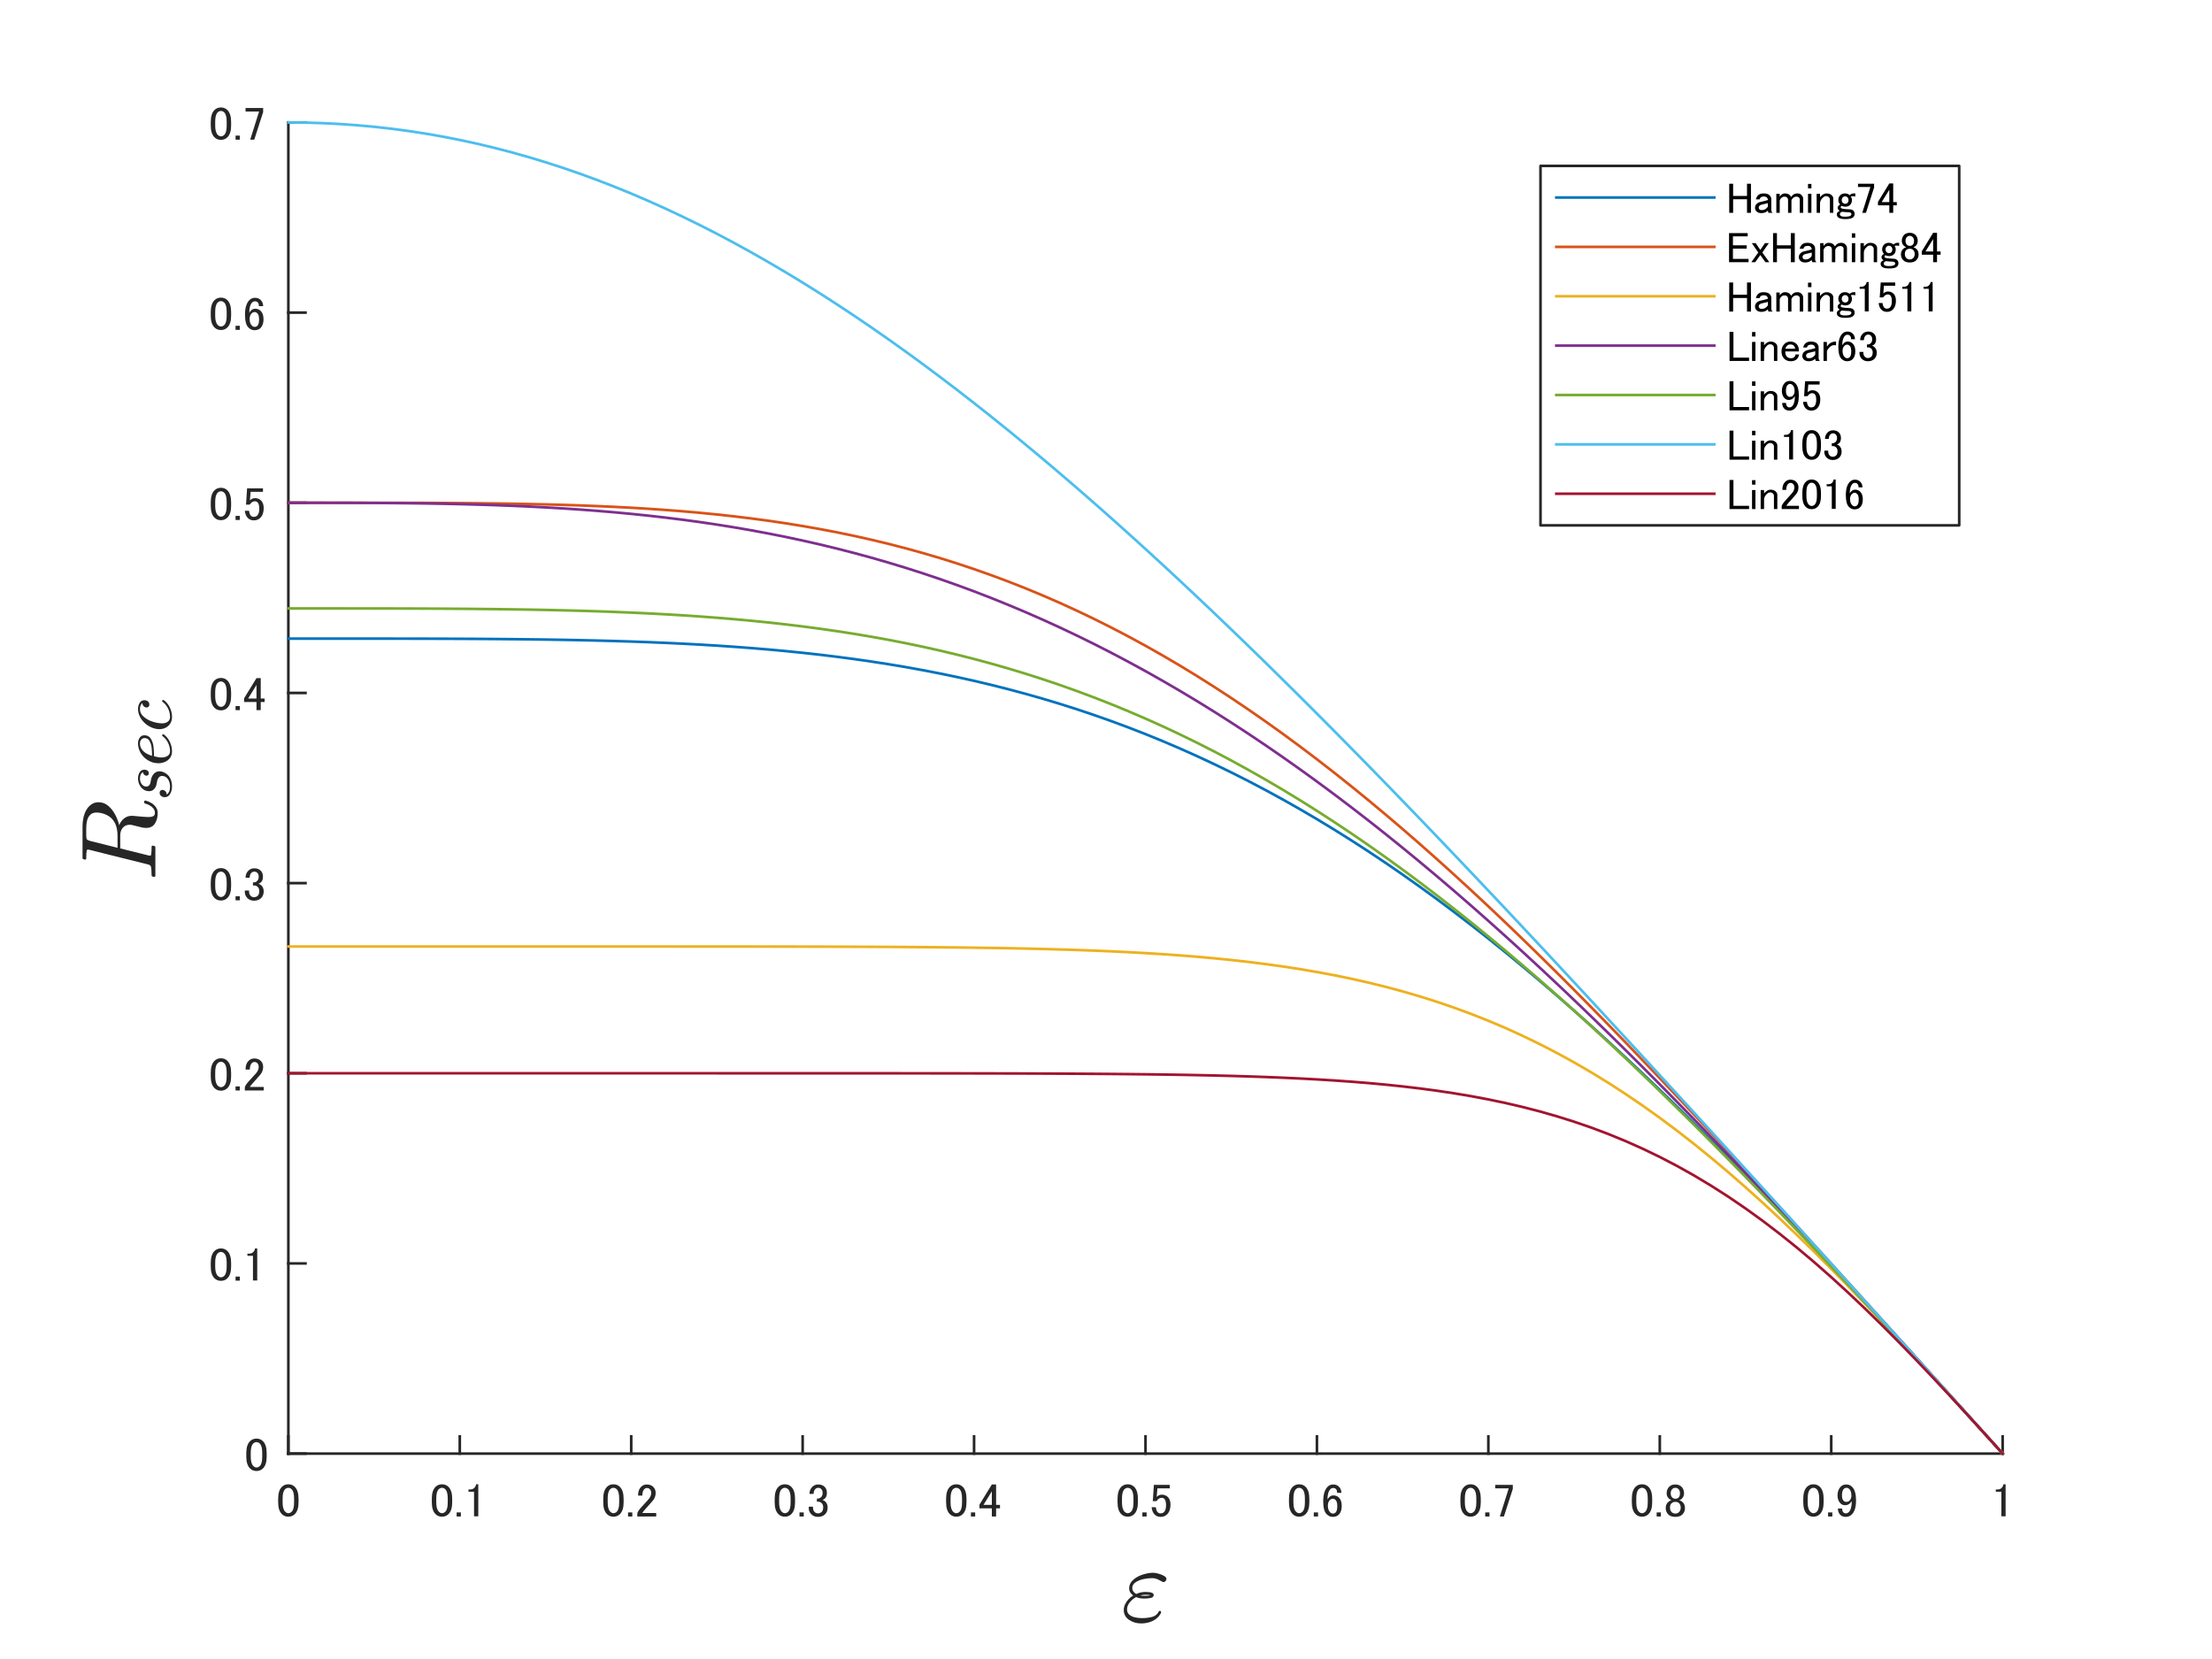 <?xml version="1.0"?>
<!DOCTYPE svg PUBLIC '-//W3C//DTD SVG 1.0//EN'
          'http://www.w3.org/TR/2001/REC-SVG-20010904/DTD/svg10.dtd'>
<svg xmlns:xlink="http://www.w3.org/1999/xlink" style="fill-opacity:1; color-rendering:auto; color-interpolation:auto; text-rendering:auto; stroke:black; stroke-linecap:square; stroke-miterlimit:10; shape-rendering:auto; stroke-opacity:1; fill:black; stroke-dasharray:none; font-weight:normal; stroke-width:1; font-family:'Dialog'; font-style:normal; stroke-linejoin:miter; font-size:12px; stroke-dashoffset:0; image-rendering:auto;" width="560" height="420" xmlns="http://www.w3.org/2000/svg"
><rect width="100%" height="100%" fill="#333333" stroke="none"/><!--Generated by the Batik Graphics2D SVG Generator--><defs id="genericDefs"
  /><g
  ><defs id="defs1"
    ><clipPath clipPathUnits="userSpaceOnUse" id="clipPath1"
      ><path d="M0 0 L560 0 L560 420 L0 420 L0 0 Z"
      /></clipPath
    ></defs
    ><g style="fill:white; stroke:white;"
    ><rect x="0" y="0" width="560" style="clip-path:url(#clipPath1); stroke:none;" height="420"
    /></g
    ><g style="fill:white; text-rendering:optimizeSpeed; color-rendering:optimizeSpeed; image-rendering:optimizeSpeed; shape-rendering:crispEdges; stroke:white; color-interpolation:sRGB;"
    ><rect x="0" width="560" height="420" y="0" style="stroke:none;"
      /><path style="stroke:none;" d="M73 368 L507 368 L507 31 L73 31 Z"
    /></g
    ><g style="fill:rgb(38,38,38); text-rendering:geometricPrecision; image-rendering:optimizeQuality; color-rendering:optimizeQuality; stroke-linejoin:round; stroke:rgb(38,38,38); color-interpolation:linearRGB; stroke-width:0.667;"
    ><line y2="368" style="fill:none;" x1="73" x2="507" y1="368"
      /><line y2="363.66" style="fill:none;" x1="73" x2="73" y1="368"
      /><line y2="363.66" style="fill:none;" x1="116.4" x2="116.4" y1="368"
      /><line y2="363.66" style="fill:none;" x1="159.8" x2="159.8" y1="368"
      /><line y2="363.66" style="fill:none;" x1="203.2" x2="203.2" y1="368"
      /><line y2="363.66" style="fill:none;" x1="246.6" x2="246.6" y1="368"
      /><line y2="363.66" style="fill:none;" x1="290" x2="290" y1="368"
      /><line y2="363.66" style="fill:none;" x1="333.4" x2="333.4" y1="368"
      /><line y2="363.66" style="fill:none;" x1="376.8" x2="376.8" y1="368"
      /><line y2="363.66" style="fill:none;" x1="420.2" x2="420.2" y1="368"
      /><line y2="363.66" style="fill:none;" x1="463.6" x2="463.6" y1="368"
      /><line y2="363.66" style="fill:none;" x1="507" x2="507" y1="368"
    /></g
    ><g transform="translate(73,373.067)" style="fill:rgb(38,38,38); text-rendering:geometricPrecision; color-rendering:optimizeQuality; image-rendering:optimizeQuality; font-family:'MS UI Gothic'; stroke:rgb(38,38,38); color-interpolation:linearRGB;"
    ><path style="stroke:none;" d="M-2.578 6.359 Q-2.578 4.297 -1.641 3.359 Q-0.984 2.703 0 2.703 Q0.984 2.703 1.641 3.359 Q2.578 4.297 2.578 6.359 L2.578 7.297 Q2.578 9.312 1.641 10.25 Q0.984 10.906 0 10.906 Q-0.984 10.906 -1.641 10.25 Q-2.578 9.312 -2.578 7.297 L-2.578 6.359 ZM-0.844 3.969 Q-1.453 4.578 -1.453 6.266 L-1.453 7.344 Q-1.453 8.984 -0.797 9.641 Q-0.422 10.016 0 10.016 Q0.469 10.016 0.844 9.641 Q1.453 9.031 1.453 7.344 L1.453 6.266 Q1.453 4.578 0.844 3.969 Q0.469 3.594 0 3.594 Q-0.469 3.594 -0.844 3.969 Z"
    /></g
    ><g transform="translate(116.4,373.067)" style="fill:rgb(38,38,38); text-rendering:geometricPrecision; color-rendering:optimizeQuality; image-rendering:optimizeQuality; font-family:'MS UI Gothic'; stroke:rgb(38,38,38); color-interpolation:linearRGB;"
    ><path style="stroke:none;" d="M-7.078 6.359 Q-7.078 4.297 -6.141 3.359 Q-5.484 2.703 -4.5 2.703 Q-3.516 2.703 -2.859 3.359 Q-1.922 4.297 -1.922 6.359 L-1.922 7.297 Q-1.922 9.312 -2.859 10.25 Q-3.516 10.906 -4.5 10.906 Q-5.484 10.906 -6.141 10.25 Q-7.078 9.312 -7.078 7.297 L-7.078 6.359 ZM-5.344 3.969 Q-5.953 4.578 -5.953 6.266 L-5.953 7.344 Q-5.953 8.984 -5.297 9.641 Q-4.922 10.016 -4.5 10.016 Q-4.031 10.016 -3.656 9.641 Q-3.047 9.031 -3.047 7.344 L-3.047 6.266 Q-3.047 4.578 -3.656 3.969 Q-4.031 3.594 -4.5 3.594 Q-4.969 3.594 -5.344 3.969 ZM-0.797 9.828 L0.281 9.828 L0.281 10.859 L-0.797 10.859 L-0.797 9.828 ZM4.125 2.703 L4.688 2.703 L4.688 10.812 L3.609 10.812 L3.609 4.578 L2.203 4.578 L2.203 4.016 L2.625 4.016 Q3.281 4.016 3.656 3.641 Q4.078 3.219 4.125 2.703 Z"
    /></g
    ><g transform="translate(159.8,373.067)" style="fill:rgb(38,38,38); text-rendering:geometricPrecision; color-rendering:optimizeQuality; image-rendering:optimizeQuality; font-family:'MS UI Gothic'; stroke:rgb(38,38,38); color-interpolation:linearRGB;"
    ><path style="stroke:none;" d="M-7.078 6.359 Q-7.078 4.297 -6.141 3.359 Q-5.484 2.703 -4.5 2.703 Q-3.516 2.703 -2.859 3.359 Q-1.922 4.297 -1.922 6.359 L-1.922 7.297 Q-1.922 9.312 -2.859 10.25 Q-3.516 10.906 -4.5 10.906 Q-5.484 10.906 -6.141 10.25 Q-7.078 9.312 -7.078 7.297 L-7.078 6.359 ZM-5.344 3.969 Q-5.953 4.578 -5.953 6.266 L-5.953 7.344 Q-5.953 8.984 -5.297 9.641 Q-4.922 10.016 -4.5 10.016 Q-4.031 10.016 -3.656 9.641 Q-3.047 9.031 -3.047 7.344 L-3.047 6.266 Q-3.047 4.578 -3.656 3.969 Q-4.031 3.594 -4.5 3.594 Q-4.969 3.594 -5.344 3.969 ZM-0.797 9.828 L0.281 9.828 L0.281 10.859 L-0.797 10.859 L-0.797 9.828 ZM1.734 5.562 Q1.734 4.109 2.484 3.359 Q3.094 2.75 3.938 2.75 Q4.969 2.75 5.578 3.359 Q6.188 3.969 6.188 4.859 Q6.188 5.984 5.484 6.828 Q4.828 7.625 4.125 8.375 Q3.75 8.797 3.375 9.219 Q3.047 9.594 2.812 9.969 L6.328 9.969 L6.328 10.859 L1.547 10.859 L1.547 10.062 Q1.641 9.594 2.344 8.75 Q3.516 7.484 4.266 6.641 Q5.062 5.797 5.062 4.859 Q5.062 4.297 4.688 3.922 Q4.406 3.641 3.984 3.641 Q3.609 3.641 3.328 3.922 Q2.812 4.438 2.812 5.562 L1.734 5.562 Z"
    /></g
    ><g transform="translate(203.2,373.067)" style="fill:rgb(38,38,38); text-rendering:geometricPrecision; color-rendering:optimizeQuality; image-rendering:optimizeQuality; font-family:'MS UI Gothic'; stroke:rgb(38,38,38); color-interpolation:linearRGB;"
    ><path style="stroke:none;" d="M-7.078 6.359 Q-7.078 4.297 -6.141 3.359 Q-5.484 2.703 -4.5 2.703 Q-3.516 2.703 -2.859 3.359 Q-1.922 4.297 -1.922 6.359 L-1.922 7.297 Q-1.922 9.312 -2.859 10.25 Q-3.516 10.906 -4.5 10.906 Q-5.484 10.906 -6.141 10.25 Q-7.078 9.312 -7.078 7.297 L-7.078 6.359 ZM-5.344 3.969 Q-5.953 4.578 -5.953 6.266 L-5.953 7.344 Q-5.953 8.984 -5.297 9.641 Q-4.922 10.016 -4.5 10.016 Q-4.031 10.016 -3.656 9.641 Q-3.047 9.031 -3.047 7.344 L-3.047 6.266 Q-3.047 4.578 -3.656 3.969 Q-4.031 3.594 -4.5 3.594 Q-4.969 3.594 -5.344 3.969 ZM-0.797 9.828 L0.281 9.828 L0.281 10.859 L-0.797 10.859 L-0.797 9.828 ZM1.734 5.141 Q1.734 4.062 2.438 3.359 Q3.047 2.75 3.938 2.75 Q4.969 2.75 5.578 3.359 Q6.141 3.922 6.141 4.859 Q6.141 5.797 5.672 6.266 Q5.344 6.594 4.969 6.641 Q5.438 6.781 5.766 7.109 Q6.328 7.672 6.328 8.609 Q6.328 9.641 5.672 10.297 Q5.016 10.953 3.844 10.953 Q2.859 10.953 2.203 10.297 Q1.547 9.641 1.547 8.75 L1.547 8.375 L2.625 8.375 L2.625 8.703 Q2.625 9.312 3.047 9.734 Q3.375 10.062 3.844 10.062 Q4.453 10.062 4.828 9.688 Q5.203 9.312 5.203 8.516 Q5.203 7.859 4.828 7.484 Q4.453 7.109 3.984 7.109 L3.609 7.109 L3.609 6.312 L3.891 6.312 Q4.312 6.312 4.688 5.938 Q5.062 5.562 5.062 4.859 Q5.062 4.25 4.688 3.875 Q4.406 3.594 3.938 3.594 Q3.516 3.594 3.188 3.922 Q2.812 4.297 2.766 5.141 L1.734 5.141 Z"
    /></g
    ><g transform="translate(246.6,373.067)" style="fill:rgb(38,38,38); text-rendering:geometricPrecision; color-rendering:optimizeQuality; image-rendering:optimizeQuality; font-family:'MS UI Gothic'; stroke:rgb(38,38,38); color-interpolation:linearRGB;"
    ><path style="stroke:none;" d="M-7.078 6.359 Q-7.078 4.297 -6.141 3.359 Q-5.484 2.703 -4.5 2.703 Q-3.516 2.703 -2.859 3.359 Q-1.922 4.297 -1.922 6.359 L-1.922 7.297 Q-1.922 9.312 -2.859 10.25 Q-3.516 10.906 -4.5 10.906 Q-5.484 10.906 -6.141 10.25 Q-7.078 9.312 -7.078 7.297 L-7.078 6.359 ZM-5.344 3.969 Q-5.953 4.578 -5.953 6.266 L-5.953 7.344 Q-5.953 8.984 -5.297 9.641 Q-4.922 10.016 -4.5 10.016 Q-4.031 10.016 -3.656 9.641 Q-3.047 9.031 -3.047 7.344 L-3.047 6.266 Q-3.047 4.578 -3.656 3.969 Q-4.031 3.594 -4.5 3.594 Q-4.969 3.594 -5.344 3.969 ZM-0.797 9.828 L0.281 9.828 L0.281 10.859 L-0.797 10.859 L-0.797 9.828 ZM4.5 2.75 L5.578 2.75 L5.578 7.906 L6.562 7.906 L6.562 8.797 L5.578 8.797 L5.578 10.859 L4.5 10.859 L4.5 8.797 L1.359 8.797 L1.359 7.859 L4.5 2.75 ZM4.5 4.484 L2.391 7.906 L4.5 7.906 L4.5 4.484 Z"
    /></g
    ><g transform="translate(290,373.067)" style="fill:rgb(38,38,38); text-rendering:geometricPrecision; color-rendering:optimizeQuality; image-rendering:optimizeQuality; font-family:'MS UI Gothic'; stroke:rgb(38,38,38); color-interpolation:linearRGB;"
    ><path style="stroke:none;" d="M-7.078 6.359 Q-7.078 4.297 -6.141 3.359 Q-5.484 2.703 -4.5 2.703 Q-3.516 2.703 -2.859 3.359 Q-1.922 4.297 -1.922 6.359 L-1.922 7.297 Q-1.922 9.312 -2.859 10.25 Q-3.516 10.906 -4.5 10.906 Q-5.484 10.906 -6.141 10.25 Q-7.078 9.312 -7.078 7.297 L-7.078 6.359 ZM-5.344 3.969 Q-5.953 4.578 -5.953 6.266 L-5.953 7.344 Q-5.953 8.984 -5.297 9.641 Q-4.922 10.016 -4.5 10.016 Q-4.031 10.016 -3.656 9.641 Q-3.047 9.031 -3.047 7.344 L-3.047 6.266 Q-3.047 4.578 -3.656 3.969 Q-4.031 3.594 -4.5 3.594 Q-4.969 3.594 -5.344 3.969 ZM-0.797 9.828 L0.281 9.828 L0.281 10.859 L-0.797 10.859 L-0.797 9.828 ZM2.109 2.844 L6.141 2.844 L6.141 3.734 L3 3.734 L3 3.875 Q2.953 4.766 2.859 5.609 Q2.812 5.75 2.812 5.891 Q3.422 5.328 4.125 5.328 Q5.062 5.328 5.672 5.938 Q6.328 6.594 6.328 7.859 Q6.328 9.453 5.484 10.297 Q4.828 10.953 3.844 10.953 Q2.906 10.953 2.297 10.344 Q1.688 9.734 1.547 8.516 L2.625 8.516 Q2.719 9.406 3.094 9.781 Q3.375 10.062 3.797 10.062 Q4.359 10.062 4.688 9.734 Q5.203 9.219 5.203 8 Q5.203 6.828 4.781 6.406 Q4.5 6.125 4.125 6.125 Q3.562 6.125 3.141 6.547 Q2.859 6.828 2.766 6.969 L1.828 6.969 Q1.875 6.781 1.875 6.641 L2.109 3.031 L2.109 2.844 Z"
    /></g
    ><g transform="translate(333.4,373.067)" style="fill:rgb(38,38,38); text-rendering:geometricPrecision; color-rendering:optimizeQuality; image-rendering:optimizeQuality; font-family:'MS UI Gothic'; stroke:rgb(38,38,38); color-interpolation:linearRGB;"
    ><path style="stroke:none;" d="M-7.078 6.359 Q-7.078 4.297 -6.141 3.359 Q-5.484 2.703 -4.5 2.703 Q-3.516 2.703 -2.859 3.359 Q-1.922 4.297 -1.922 6.359 L-1.922 7.297 Q-1.922 9.312 -2.859 10.25 Q-3.516 10.906 -4.5 10.906 Q-5.484 10.906 -6.141 10.25 Q-7.078 9.312 -7.078 7.297 L-7.078 6.359 ZM-5.344 3.969 Q-5.953 4.578 -5.953 6.266 L-5.953 7.344 Q-5.953 8.984 -5.297 9.641 Q-4.922 10.016 -4.5 10.016 Q-4.031 10.016 -3.656 9.641 Q-3.047 9.031 -3.047 7.344 L-3.047 6.266 Q-3.047 4.578 -3.656 3.969 Q-4.031 3.594 -4.5 3.594 Q-4.969 3.594 -5.344 3.969 ZM-0.797 9.828 L0.281 9.828 L0.281 10.859 L-0.797 10.859 L-0.797 9.828 ZM2.719 3.312 Q3.281 2.75 4.125 2.75 Q5.016 2.75 5.578 3.312 Q6.188 3.922 6.188 4.859 L5.109 4.859 Q5.109 4.203 4.828 3.922 Q4.547 3.641 4.125 3.641 Q3.703 3.641 3.422 3.922 Q2.672 4.672 2.672 6.547 Q2.859 6.219 3.141 5.938 Q3.562 5.516 4.172 5.516 Q5.016 5.516 5.578 6.078 Q6.281 6.781 6.281 8.188 Q6.281 9.641 5.531 10.391 Q4.969 10.953 3.984 10.953 Q3.141 10.953 2.438 10.25 Q1.594 9.406 1.594 7.016 Q1.594 4.438 2.719 3.312 ZM3.281 6.688 Q2.766 7.203 2.766 8.094 Q2.766 9.219 3.328 9.781 Q3.656 10.109 4.031 10.109 Q4.453 10.109 4.734 9.828 Q5.156 9.406 5.156 8.188 Q5.156 7.109 4.734 6.688 Q4.406 6.359 4.078 6.359 Q3.609 6.359 3.281 6.688 Z"
    /></g
    ><g transform="translate(376.8,373.067)" style="fill:rgb(38,38,38); text-rendering:geometricPrecision; color-rendering:optimizeQuality; image-rendering:optimizeQuality; font-family:'MS UI Gothic'; stroke:rgb(38,38,38); color-interpolation:linearRGB;"
    ><path style="stroke:none;" d="M-7.078 6.359 Q-7.078 4.297 -6.141 3.359 Q-5.484 2.703 -4.5 2.703 Q-3.516 2.703 -2.859 3.359 Q-1.922 4.297 -1.922 6.359 L-1.922 7.297 Q-1.922 9.312 -2.859 10.25 Q-3.516 10.906 -4.5 10.906 Q-5.484 10.906 -6.141 10.25 Q-7.078 9.312 -7.078 7.297 L-7.078 6.359 ZM-5.344 3.969 Q-5.953 4.578 -5.953 6.266 L-5.953 7.344 Q-5.953 8.984 -5.297 9.641 Q-4.922 10.016 -4.5 10.016 Q-4.031 10.016 -3.656 9.641 Q-3.047 9.031 -3.047 7.344 L-3.047 6.266 Q-3.047 4.578 -3.656 3.969 Q-4.031 3.594 -4.5 3.594 Q-4.969 3.594 -5.344 3.969 ZM-0.797 9.828 L0.281 9.828 L0.281 10.859 L-0.797 10.859 L-0.797 9.828 ZM1.734 2.844 L6.188 2.844 L6.188 3.875 L3.938 10.859 L2.906 10.859 L5.156 3.734 L1.734 3.734 L1.734 2.844 Z"
    /></g
    ><g transform="translate(420.2,373.067)" style="fill:rgb(38,38,38); text-rendering:geometricPrecision; color-rendering:optimizeQuality; image-rendering:optimizeQuality; font-family:'MS UI Gothic'; stroke:rgb(38,38,38); color-interpolation:linearRGB;"
    ><path style="stroke:none;" d="M-7.078 6.359 Q-7.078 4.297 -6.141 3.359 Q-5.484 2.703 -4.5 2.703 Q-3.516 2.703 -2.859 3.359 Q-1.922 4.297 -1.922 6.359 L-1.922 7.297 Q-1.922 9.312 -2.859 10.25 Q-3.516 10.906 -4.5 10.906 Q-5.484 10.906 -6.141 10.25 Q-7.078 9.312 -7.078 7.297 L-7.078 6.359 ZM-5.344 3.969 Q-5.953 4.578 -5.953 6.266 L-5.953 7.344 Q-5.953 8.984 -5.297 9.641 Q-4.922 10.016 -4.5 10.016 Q-4.031 10.016 -3.656 9.641 Q-3.047 9.031 -3.047 7.344 L-3.047 6.266 Q-3.047 4.578 -3.656 3.969 Q-4.031 3.594 -4.5 3.594 Q-4.969 3.594 -5.344 3.969 ZM-0.797 9.828 L0.281 9.828 L0.281 10.859 L-0.797 10.859 L-0.797 9.828 ZM2.391 3.312 Q2.953 2.75 3.938 2.75 Q4.922 2.75 5.531 3.359 Q6.141 3.969 6.141 5 Q6.141 5.797 5.578 6.359 Q5.344 6.594 5.016 6.688 L5.016 6.781 Q5.438 6.875 5.812 7.25 Q6.375 7.812 6.375 8.75 Q6.375 9.688 5.719 10.344 Q5.109 10.953 3.938 10.953 Q2.766 10.953 2.156 10.344 Q1.5 9.688 1.5 8.75 Q1.5 7.812 2.062 7.25 Q2.438 6.875 2.859 6.781 L2.859 6.688 Q2.578 6.594 2.25 6.266 Q1.734 5.75 1.734 5 Q1.734 3.969 2.391 3.312 ZM3.141 3.922 Q2.766 4.297 2.766 5 Q2.766 5.656 3.141 6.031 Q3.469 6.359 3.891 6.359 Q4.453 6.359 4.734 6.078 Q5.109 5.703 5.109 5 Q5.109 4.297 4.734 3.922 Q4.406 3.594 3.938 3.594 Q3.469 3.594 3.141 3.922 ZM2.953 7.531 Q2.578 7.906 2.578 8.609 Q2.578 9.312 3 9.734 Q3.375 10.109 3.938 10.109 Q4.5 10.109 4.875 9.734 Q5.297 9.312 5.297 8.609 Q5.297 7.906 4.875 7.484 Q4.547 7.156 3.938 7.156 Q3.328 7.156 2.953 7.531 Z"
    /></g
    ><g transform="translate(463.6,373.067)" style="fill:rgb(38,38,38); text-rendering:geometricPrecision; color-rendering:optimizeQuality; image-rendering:optimizeQuality; font-family:'MS UI Gothic'; stroke:rgb(38,38,38); color-interpolation:linearRGB;"
    ><path style="stroke:none;" d="M-7.078 6.359 Q-7.078 4.297 -6.141 3.359 Q-5.484 2.703 -4.5 2.703 Q-3.516 2.703 -2.859 3.359 Q-1.922 4.297 -1.922 6.359 L-1.922 7.297 Q-1.922 9.312 -2.859 10.25 Q-3.516 10.906 -4.5 10.906 Q-5.484 10.906 -6.141 10.25 Q-7.078 9.312 -7.078 7.297 L-7.078 6.359 ZM-5.344 3.969 Q-5.953 4.578 -5.953 6.266 L-5.953 7.344 Q-5.953 8.984 -5.297 9.641 Q-4.922 10.016 -4.5 10.016 Q-4.031 10.016 -3.656 9.641 Q-3.047 9.031 -3.047 7.344 L-3.047 6.266 Q-3.047 4.578 -3.656 3.969 Q-4.031 3.594 -4.5 3.594 Q-4.969 3.594 -5.344 3.969 ZM-0.797 9.828 L0.281 9.828 L0.281 10.859 L-0.797 10.859 L-0.797 9.828 ZM2.438 3.266 Q2.953 2.75 3.844 2.75 Q4.688 2.75 5.297 3.359 Q6.281 4.344 6.281 6.781 Q6.281 9.266 5.25 10.297 Q4.594 10.953 3.703 10.953 Q2.812 10.953 2.297 10.438 Q1.688 9.828 1.688 8.844 L2.766 8.844 Q2.719 9.453 3.141 9.875 Q3.328 10.062 3.703 10.062 Q4.125 10.062 4.453 9.734 Q5.203 8.984 5.203 6.969 Q5.016 7.25 4.781 7.484 Q4.266 8 3.516 8 Q2.812 8 2.344 7.531 Q1.594 6.781 1.594 5.516 Q1.594 4.109 2.438 3.266 ZM3.188 3.875 Q2.719 4.344 2.719 5.516 Q2.719 6.453 3.094 6.828 Q3.422 7.156 3.75 7.156 Q4.312 7.156 4.594 6.875 Q5.109 6.359 5.109 5.609 Q5.109 4.438 4.594 3.922 Q4.266 3.594 3.844 3.594 Q3.469 3.594 3.188 3.875 Z"
    /></g
    ><g transform="translate(507,373.067)" style="fill:rgb(38,38,38); text-rendering:geometricPrecision; color-rendering:optimizeQuality; image-rendering:optimizeQuality; font-family:'MS UI Gothic'; stroke:rgb(38,38,38); color-interpolation:linearRGB;"
    ><path style="stroke:none;" d="M0.188 2.703 L0.75 2.703 L0.75 10.812 L-0.328 10.812 L-0.328 4.578 L-1.734 4.578 L-1.734 4.016 L-1.312 4.016 Q-0.656 4.016 -0.281 3.641 Q0.141 3.219 0.188 2.703 Z"
    /></g
    ><g transform="translate(290,388)" style="font-size:26.667px; fill:rgb(38,38,38); text-rendering:geometricPrecision; image-rendering:optimizeQuality; color-rendering:optimizeQuality; font-family:'mwa_cmmi10'; stroke:rgb(38,38,38); color-interpolation:linearRGB;"
    ><path style="stroke:none;" d="M-5.499 19.587 Q-5.499 18.853 -5.171 18.158 Q-4.843 17.462 -4.327 16.908 Q-3.811 16.353 -3.108 15.915 Q-4.139 15.197 -4.139 14.087 Q-4.139 12.884 -3.132 11.978 Q-2.124 11.072 -0.678 10.619 Q0.767 10.165 1.923 10.165 Q2.423 10.165 3.243 10.384 Q4.064 10.603 4.681 10.955 Q5.298 11.306 5.298 11.728 Q5.298 12.056 5.056 12.298 Q4.814 12.54 4.532 12.54 Q4.407 12.54 3.923 12.259 Q3.439 11.978 2.9 11.752 Q2.361 11.525 1.72 11.525 Q0.751 11.525 -0.421 11.752 Q-1.593 11.978 -2.475 12.556 Q-3.358 13.134 -3.358 14.056 Q-3.358 14.931 -2.358 15.54 Q-1.218 15.025 -0.03 15.025 Q2.079 15.025 2.079 15.775 Q2.079 16.369 1.361 16.533 Q0.642 16.697 -0.296 16.697 Q-1.561 16.697 -2.374 16.322 Q-3.28 16.791 -3.975 17.65 Q-4.671 18.509 -4.671 19.431 Q-4.671 20.306 -4.085 20.791 Q-3.499 21.275 -2.639 21.462 Q-1.78 21.65 -0.936 21.65 Q0.564 21.65 1.712 21.33 Q2.861 21.009 3.361 19.978 Q3.439 19.806 3.673 19.806 Q3.954 19.9 3.954 20.166 Q3.954 20.181 3.876 20.416 Q3.439 21.275 2.642 21.861 Q1.845 22.447 0.868 22.72 Q-0.108 22.994 -1.139 22.994 Q-2.811 22.994 -4.155 22.095 Q-5.499 21.197 -5.499 19.587 ZM-1.327 15.915 Q-0.858 16.009 -0.249 16.009 Q0.939 16.009 1.236 15.837 Q0.861 15.728 -0.061 15.728 Q-0.733 15.728 -1.327 15.915 Z"
    /></g
    ><g style="fill:rgb(38,38,38); text-rendering:geometricPrecision; image-rendering:optimizeQuality; color-rendering:optimizeQuality; stroke-linejoin:round; stroke:rgb(38,38,38); color-interpolation:linearRGB; stroke-width:0.667;"
    ><line y2="31" style="fill:none;" x1="73" x2="73" y1="368"
      /><line y2="368" style="fill:none;" x1="73" x2="77.34" y1="368"
      /><line y2="319.857" style="fill:none;" x1="73" x2="77.34" y1="319.857"
      /><line y2="271.714" style="fill:none;" x1="73" x2="77.34" y1="271.714"
      /><line y2="223.571" style="fill:none;" x1="73" x2="77.34" y1="223.571"
      /><line y2="175.429" style="fill:none;" x1="73" x2="77.34" y1="175.429"
      /><line y2="127.286" style="fill:none;" x1="73" x2="77.34" y1="127.286"
      /><line y2="79.143" style="fill:none;" x1="73" x2="77.34" y1="79.143"
      /><line y2="31" style="fill:none;" x1="73" x2="77.34" y1="31"
    /></g
    ><g transform="translate(67.933,368)" style="fill:rgb(38,38,38); text-rendering:geometricPrecision; color-rendering:optimizeQuality; image-rendering:optimizeQuality; font-family:'MS UI Gothic'; stroke:rgb(38,38,38); color-interpolation:linearRGB;"
    ><path style="stroke:none;" d="M-5.578 -0.141 Q-5.578 -2.203 -4.641 -3.141 Q-3.984 -3.797 -3 -3.797 Q-2.016 -3.797 -1.359 -3.141 Q-0.422 -2.203 -0.422 -0.141 L-0.422 0.797 Q-0.422 2.812 -1.359 3.75 Q-2.016 4.406 -3 4.406 Q-3.984 4.406 -4.641 3.75 Q-5.578 2.812 -5.578 0.797 L-5.578 -0.141 ZM-3.844 -2.531 Q-4.453 -1.922 -4.453 -0.234 L-4.453 0.844 Q-4.453 2.484 -3.797 3.141 Q-3.422 3.516 -3 3.516 Q-2.531 3.516 -2.156 3.141 Q-1.547 2.531 -1.547 0.844 L-1.547 -0.234 Q-1.547 -1.922 -2.156 -2.531 Q-2.531 -2.906 -3 -2.906 Q-3.469 -2.906 -3.844 -2.531 Z"
    /></g
    ><g transform="translate(67.933,319.857)" style="fill:rgb(38,38,38); text-rendering:geometricPrecision; color-rendering:optimizeQuality; image-rendering:optimizeQuality; font-family:'MS UI Gothic'; stroke:rgb(38,38,38); color-interpolation:linearRGB;"
    ><path style="stroke:none;" d="M-14.578 -0.141 Q-14.578 -2.203 -13.641 -3.141 Q-12.984 -3.797 -12 -3.797 Q-11.016 -3.797 -10.359 -3.141 Q-9.422 -2.203 -9.422 -0.141 L-9.422 0.797 Q-9.422 2.812 -10.359 3.75 Q-11.016 4.406 -12 4.406 Q-12.984 4.406 -13.641 3.75 Q-14.578 2.812 -14.578 0.797 L-14.578 -0.141 ZM-12.844 -2.531 Q-13.453 -1.922 -13.453 -0.234 L-13.453 0.844 Q-13.453 2.484 -12.797 3.141 Q-12.422 3.516 -12 3.516 Q-11.531 3.516 -11.156 3.141 Q-10.547 2.531 -10.547 0.844 L-10.547 -0.234 Q-10.547 -1.922 -11.156 -2.531 Q-11.531 -2.906 -12 -2.906 Q-12.469 -2.906 -12.844 -2.531 ZM-8.297 3.328 L-7.219 3.328 L-7.219 4.359 L-8.297 4.359 L-8.297 3.328 ZM-3.375 -3.797 L-2.812 -3.797 L-2.812 4.312 L-3.891 4.312 L-3.891 -1.922 L-5.297 -1.922 L-5.297 -2.484 L-4.875 -2.484 Q-4.219 -2.484 -3.844 -2.859 Q-3.422 -3.281 -3.375 -3.797 Z"
    /></g
    ><g transform="translate(67.933,271.714)" style="fill:rgb(38,38,38); text-rendering:geometricPrecision; color-rendering:optimizeQuality; image-rendering:optimizeQuality; font-family:'MS UI Gothic'; stroke:rgb(38,38,38); color-interpolation:linearRGB;"
    ><path style="stroke:none;" d="M-14.578 -0.141 Q-14.578 -2.203 -13.641 -3.141 Q-12.984 -3.797 -12 -3.797 Q-11.016 -3.797 -10.359 -3.141 Q-9.422 -2.203 -9.422 -0.141 L-9.422 0.797 Q-9.422 2.812 -10.359 3.75 Q-11.016 4.406 -12 4.406 Q-12.984 4.406 -13.641 3.75 Q-14.578 2.812 -14.578 0.797 L-14.578 -0.141 ZM-12.844 -2.531 Q-13.453 -1.922 -13.453 -0.234 L-13.453 0.844 Q-13.453 2.484 -12.797 3.141 Q-12.422 3.516 -12 3.516 Q-11.531 3.516 -11.156 3.141 Q-10.547 2.531 -10.547 0.844 L-10.547 -0.234 Q-10.547 -1.922 -11.156 -2.531 Q-11.531 -2.906 -12 -2.906 Q-12.469 -2.906 -12.844 -2.531 ZM-8.297 3.328 L-7.219 3.328 L-7.219 4.359 L-8.297 4.359 L-8.297 3.328 ZM-5.766 -0.938 Q-5.766 -2.391 -5.016 -3.141 Q-4.406 -3.75 -3.562 -3.75 Q-2.531 -3.75 -1.922 -3.141 Q-1.312 -2.531 -1.312 -1.641 Q-1.312 -0.516 -2.016 0.328 Q-2.672 1.125 -3.375 1.875 Q-3.75 2.297 -4.125 2.719 Q-4.453 3.094 -4.688 3.469 L-1.172 3.469 L-1.172 4.359 L-5.953 4.359 L-5.953 3.562 Q-5.859 3.094 -5.156 2.25 Q-3.984 0.984 -3.234 0.141 Q-2.438 -0.703 -2.438 -1.641 Q-2.438 -2.203 -2.812 -2.578 Q-3.094 -2.859 -3.516 -2.859 Q-3.891 -2.859 -4.172 -2.578 Q-4.688 -2.062 -4.688 -0.938 L-5.766 -0.938 Z"
    /></g
    ><g transform="translate(67.933,223.571)" style="fill:rgb(38,38,38); text-rendering:geometricPrecision; color-rendering:optimizeQuality; image-rendering:optimizeQuality; font-family:'MS UI Gothic'; stroke:rgb(38,38,38); color-interpolation:linearRGB;"
    ><path style="stroke:none;" d="M-14.578 -0.141 Q-14.578 -2.203 -13.641 -3.141 Q-12.984 -3.797 -12 -3.797 Q-11.016 -3.797 -10.359 -3.141 Q-9.422 -2.203 -9.422 -0.141 L-9.422 0.797 Q-9.422 2.812 -10.359 3.75 Q-11.016 4.406 -12 4.406 Q-12.984 4.406 -13.641 3.75 Q-14.578 2.812 -14.578 0.797 L-14.578 -0.141 ZM-12.844 -2.531 Q-13.453 -1.922 -13.453 -0.234 L-13.453 0.844 Q-13.453 2.484 -12.797 3.141 Q-12.422 3.516 -12 3.516 Q-11.531 3.516 -11.156 3.141 Q-10.547 2.531 -10.547 0.844 L-10.547 -0.234 Q-10.547 -1.922 -11.156 -2.531 Q-11.531 -2.906 -12 -2.906 Q-12.469 -2.906 -12.844 -2.531 ZM-8.297 3.328 L-7.219 3.328 L-7.219 4.359 L-8.297 4.359 L-8.297 3.328 ZM-5.766 -1.359 Q-5.766 -2.438 -5.062 -3.141 Q-4.453 -3.75 -3.562 -3.75 Q-2.531 -3.75 -1.922 -3.141 Q-1.359 -2.578 -1.359 -1.641 Q-1.359 -0.703 -1.828 -0.234 Q-2.156 0.094 -2.531 0.141 Q-2.062 0.281 -1.734 0.609 Q-1.172 1.172 -1.172 2.109 Q-1.172 3.141 -1.828 3.797 Q-2.484 4.453 -3.656 4.453 Q-4.641 4.453 -5.297 3.797 Q-5.953 3.141 -5.953 2.25 L-5.953 1.875 L-4.875 1.875 L-4.875 2.203 Q-4.875 2.812 -4.453 3.234 Q-4.125 3.562 -3.656 3.562 Q-3.047 3.562 -2.672 3.188 Q-2.297 2.812 -2.297 2.016 Q-2.297 1.359 -2.672 0.984 Q-3.047 0.609 -3.516 0.609 L-3.891 0.609 L-3.891 -0.188 L-3.609 -0.188 Q-3.188 -0.188 -2.812 -0.562 Q-2.438 -0.938 -2.438 -1.641 Q-2.438 -2.25 -2.812 -2.625 Q-3.094 -2.906 -3.562 -2.906 Q-3.984 -2.906 -4.312 -2.578 Q-4.688 -2.203 -4.734 -1.359 L-5.766 -1.359 Z"
    /></g
    ><g transform="translate(67.933,175.429)" style="fill:rgb(38,38,38); text-rendering:geometricPrecision; color-rendering:optimizeQuality; image-rendering:optimizeQuality; font-family:'MS UI Gothic'; stroke:rgb(38,38,38); color-interpolation:linearRGB;"
    ><path style="stroke:none;" d="M-14.578 -0.141 Q-14.578 -2.203 -13.641 -3.141 Q-12.984 -3.797 -12 -3.797 Q-11.016 -3.797 -10.359 -3.141 Q-9.422 -2.203 -9.422 -0.141 L-9.422 0.797 Q-9.422 2.812 -10.359 3.75 Q-11.016 4.406 -12 4.406 Q-12.984 4.406 -13.641 3.75 Q-14.578 2.812 -14.578 0.797 L-14.578 -0.141 ZM-12.844 -2.531 Q-13.453 -1.922 -13.453 -0.234 L-13.453 0.844 Q-13.453 2.484 -12.797 3.141 Q-12.422 3.516 -12 3.516 Q-11.531 3.516 -11.156 3.141 Q-10.547 2.531 -10.547 0.844 L-10.547 -0.234 Q-10.547 -1.922 -11.156 -2.531 Q-11.531 -2.906 -12 -2.906 Q-12.469 -2.906 -12.844 -2.531 ZM-8.297 3.328 L-7.219 3.328 L-7.219 4.359 L-8.297 4.359 L-8.297 3.328 ZM-3 -3.75 L-1.922 -3.75 L-1.922 1.406 L-0.938 1.406 L-0.938 2.297 L-1.922 2.297 L-1.922 4.359 L-3 4.359 L-3 2.297 L-6.141 2.297 L-6.141 1.359 L-3 -3.75 ZM-3 -2.016 L-5.109 1.406 L-3 1.406 L-3 -2.016 Z"
    /></g
    ><g transform="translate(67.933,127.286)" style="fill:rgb(38,38,38); text-rendering:geometricPrecision; color-rendering:optimizeQuality; image-rendering:optimizeQuality; font-family:'MS UI Gothic'; stroke:rgb(38,38,38); color-interpolation:linearRGB;"
    ><path style="stroke:none;" d="M-14.578 -0.141 Q-14.578 -2.203 -13.641 -3.141 Q-12.984 -3.797 -12 -3.797 Q-11.016 -3.797 -10.359 -3.141 Q-9.422 -2.203 -9.422 -0.141 L-9.422 0.797 Q-9.422 2.812 -10.359 3.75 Q-11.016 4.406 -12 4.406 Q-12.984 4.406 -13.641 3.75 Q-14.578 2.812 -14.578 0.797 L-14.578 -0.141 ZM-12.844 -2.531 Q-13.453 -1.922 -13.453 -0.234 L-13.453 0.844 Q-13.453 2.484 -12.797 3.141 Q-12.422 3.516 -12 3.516 Q-11.531 3.516 -11.156 3.141 Q-10.547 2.531 -10.547 0.844 L-10.547 -0.234 Q-10.547 -1.922 -11.156 -2.531 Q-11.531 -2.906 -12 -2.906 Q-12.469 -2.906 -12.844 -2.531 ZM-8.297 3.328 L-7.219 3.328 L-7.219 4.359 L-8.297 4.359 L-8.297 3.328 ZM-5.391 -3.656 L-1.359 -3.656 L-1.359 -2.766 L-4.5 -2.766 L-4.5 -2.625 Q-4.547 -1.734 -4.641 -0.891 Q-4.688 -0.75 -4.688 -0.609 Q-4.078 -1.172 -3.375 -1.172 Q-2.438 -1.172 -1.828 -0.562 Q-1.172 0.094 -1.172 1.359 Q-1.172 2.953 -2.016 3.797 Q-2.672 4.453 -3.656 4.453 Q-4.594 4.453 -5.203 3.844 Q-5.812 3.234 -5.953 2.016 L-4.875 2.016 Q-4.781 2.906 -4.406 3.281 Q-4.125 3.562 -3.703 3.562 Q-3.141 3.562 -2.812 3.234 Q-2.297 2.719 -2.297 1.5 Q-2.297 0.328 -2.719 -0.094 Q-3 -0.375 -3.375 -0.375 Q-3.938 -0.375 -4.359 0.047 Q-4.641 0.328 -4.734 0.469 L-5.672 0.469 Q-5.625 0.281 -5.625 0.141 L-5.391 -3.469 L-5.391 -3.656 Z"
    /></g
    ><g transform="translate(67.933,79.143)" style="fill:rgb(38,38,38); text-rendering:geometricPrecision; color-rendering:optimizeQuality; image-rendering:optimizeQuality; font-family:'MS UI Gothic'; stroke:rgb(38,38,38); color-interpolation:linearRGB;"
    ><path style="stroke:none;" d="M-14.578 -0.141 Q-14.578 -2.203 -13.641 -3.141 Q-12.984 -3.797 -12 -3.797 Q-11.016 -3.797 -10.359 -3.141 Q-9.422 -2.203 -9.422 -0.141 L-9.422 0.797 Q-9.422 2.812 -10.359 3.75 Q-11.016 4.406 -12 4.406 Q-12.984 4.406 -13.641 3.75 Q-14.578 2.812 -14.578 0.797 L-14.578 -0.141 ZM-12.844 -2.531 Q-13.453 -1.922 -13.453 -0.234 L-13.453 0.844 Q-13.453 2.484 -12.797 3.141 Q-12.422 3.516 -12 3.516 Q-11.531 3.516 -11.156 3.141 Q-10.547 2.531 -10.547 0.844 L-10.547 -0.234 Q-10.547 -1.922 -11.156 -2.531 Q-11.531 -2.906 -12 -2.906 Q-12.469 -2.906 -12.844 -2.531 ZM-8.297 3.328 L-7.219 3.328 L-7.219 4.359 L-8.297 4.359 L-8.297 3.328 ZM-4.781 -3.188 Q-4.219 -3.75 -3.375 -3.75 Q-2.484 -3.75 -1.922 -3.188 Q-1.312 -2.578 -1.312 -1.641 L-2.391 -1.641 Q-2.391 -2.297 -2.672 -2.578 Q-2.953 -2.859 -3.375 -2.859 Q-3.797 -2.859 -4.078 -2.578 Q-4.828 -1.828 -4.828 0.047 Q-4.641 -0.281 -4.359 -0.562 Q-3.938 -0.984 -3.328 -0.984 Q-2.484 -0.984 -1.922 -0.422 Q-1.219 0.281 -1.219 1.688 Q-1.219 3.141 -1.969 3.891 Q-2.531 4.453 -3.516 4.453 Q-4.359 4.453 -5.062 3.75 Q-5.906 2.906 -5.906 0.516 Q-5.906 -2.062 -4.781 -3.188 ZM-4.219 0.188 Q-4.734 0.703 -4.734 1.594 Q-4.734 2.719 -4.172 3.281 Q-3.844 3.609 -3.469 3.609 Q-3.047 3.609 -2.766 3.328 Q-2.344 2.906 -2.344 1.688 Q-2.344 0.609 -2.766 0.188 Q-3.094 -0.141 -3.422 -0.141 Q-3.891 -0.141 -4.219 0.188 Z"
    /></g
    ><g transform="translate(67.933,31)" style="fill:rgb(38,38,38); text-rendering:geometricPrecision; color-rendering:optimizeQuality; image-rendering:optimizeQuality; font-family:'MS UI Gothic'; stroke:rgb(38,38,38); color-interpolation:linearRGB;"
    ><path style="stroke:none;" d="M-14.578 -0.141 Q-14.578 -2.203 -13.641 -3.141 Q-12.984 -3.797 -12 -3.797 Q-11.016 -3.797 -10.359 -3.141 Q-9.422 -2.203 -9.422 -0.141 L-9.422 0.797 Q-9.422 2.812 -10.359 3.75 Q-11.016 4.406 -12 4.406 Q-12.984 4.406 -13.641 3.75 Q-14.578 2.812 -14.578 0.797 L-14.578 -0.141 ZM-12.844 -2.531 Q-13.453 -1.922 -13.453 -0.234 L-13.453 0.844 Q-13.453 2.484 -12.797 3.141 Q-12.422 3.516 -12 3.516 Q-11.531 3.516 -11.156 3.141 Q-10.547 2.531 -10.547 0.844 L-10.547 -0.234 Q-10.547 -1.922 -11.156 -2.531 Q-11.531 -2.906 -12 -2.906 Q-12.469 -2.906 -12.844 -2.531 ZM-8.297 3.328 L-7.219 3.328 L-7.219 4.359 L-8.297 4.359 L-8.297 3.328 ZM-5.766 -3.656 L-1.312 -3.656 L-1.312 -2.625 L-3.562 4.359 L-4.594 4.359 L-2.344 -2.766 L-5.766 -2.766 L-5.766 -3.656 Z"
    /></g
    ><g transform="translate(48.933,199.5) rotate(-90)" style="font-size:26.667px; fill:rgb(38,38,38); text-rendering:geometricPrecision; image-rendering:optimizeQuality; color-rendering:optimizeQuality; font-family:'mwa_cmmi10'; stroke:rgb(38,38,38); color-interpolation:linearRGB;"
    ><path style="stroke:none;" d="M-22.238 -9.6 Q-22.488 -9.6 -22.488 -9.96 Q-22.488 -10.022 -22.449 -10.186 Q-22.41 -10.35 -22.332 -10.452 Q-22.253 -10.553 -22.16 -10.553 Q-20.503 -10.553 -19.847 -10.741 Q-19.503 -10.85 -19.347 -11.46 L-15.644 -26.288 Q-15.582 -26.553 -15.582 -26.663 Q-15.582 -26.944 -15.91 -26.991 Q-16.425 -27.1 -17.847 -27.1 Q-18.113 -27.1 -18.113 -27.444 Q-18.113 -27.522 -18.066 -27.686 Q-18.019 -27.85 -17.949 -27.944 Q-17.878 -28.038 -17.769 -28.038 L-9.582 -28.038 Q-8.613 -28.038 -7.558 -27.819 Q-6.503 -27.6 -5.621 -27.116 Q-4.738 -26.631 -4.168 -25.834 Q-3.597 -25.038 -3.597 -23.975 Q-3.597 -22.616 -4.496 -21.545 Q-5.394 -20.475 -6.769 -19.756 Q-8.144 -19.038 -9.425 -18.756 Q-8.379 -18.366 -7.707 -17.53 Q-7.035 -16.694 -7.035 -15.6 Q-7.035 -15.46 -7.043 -15.381 Q-7.05 -15.303 -7.05 -15.21 L-7.269 -12.819 Q-7.3 -12.288 -7.324 -11.92 Q-7.347 -11.553 -7.347 -11.335 Q-7.347 -10.585 -7.128 -10.147 Q-6.91 -9.71 -6.269 -9.71 Q-5.425 -9.71 -4.785 -10.491 Q-4.144 -11.272 -3.941 -12.194 Q-3.832 -12.428 -3.675 -12.428 L-3.425 -12.428 Q-3.175 -12.428 -3.175 -12.085 Q-3.363 -11.303 -3.793 -10.6 Q-4.222 -9.897 -4.878 -9.452 Q-5.535 -9.006 -6.3 -9.006 Q-7.878 -9.006 -8.988 -9.71 Q-10.097 -10.413 -10.097 -11.928 Q-10.097 -12.491 -10.004 -12.928 L-9.41 -15.319 Q-9.3 -15.647 -9.3 -16.084 Q-9.3 -17.209 -10.058 -17.85 Q-10.816 -18.491 -11.957 -18.491 L-15.285 -18.491 L-17.066 -11.35 Q-17.128 -11.131 -17.128 -10.975 Q-17.128 -10.694 -16.8 -10.663 Q-16.285 -10.553 -14.863 -10.553 Q-14.582 -10.553 -14.582 -10.194 Q-14.675 -9.819 -14.73 -9.71 Q-14.785 -9.6 -15.05 -9.6 L-22.238 -9.6 ZM-15.129 -19.178 L-12.129 -19.178 Q-9.191 -19.178 -7.707 -20.678 Q-7.019 -21.366 -6.613 -22.42 Q-6.207 -23.475 -6.207 -24.538 Q-6.207 -25.538 -6.8 -26.108 Q-7.394 -26.678 -8.254 -26.889 Q-9.113 -27.1 -10.16 -27.1 L-11.957 -27.1 Q-12.707 -27.1 -12.941 -26.975 Q-13.175 -26.85 -13.379 -26.178 L-15.129 -19.178 Z"
      /><path style="stroke:none;" d="M-1.646 -6.756 Q-1.146 -5.881 0.4 -5.881 Q1.072 -5.881 1.674 -6.116 Q2.275 -6.35 2.666 -6.803 Q3.057 -7.256 3.057 -7.897 Q3.057 -8.397 2.705 -8.71 Q2.354 -9.022 1.854 -9.131 L0.822 -9.335 Q0.119 -9.522 -0.342 -9.999 Q-0.803 -10.475 -0.803 -11.163 Q-0.803 -12.006 -0.342 -12.655 Q0.119 -13.303 0.869 -13.647 Q1.619 -13.991 2.432 -13.991 Q3.291 -13.991 3.971 -13.585 Q4.65 -13.178 4.65 -12.366 Q4.65 -11.928 4.408 -11.592 Q4.166 -11.256 3.729 -11.256 Q3.479 -11.256 3.299 -11.421 Q3.119 -11.585 3.119 -11.835 Q3.119 -12.053 3.244 -12.264 Q3.369 -12.475 3.58 -12.6 Q3.791 -12.725 4.01 -12.725 Q3.838 -13.131 3.377 -13.319 Q2.916 -13.506 2.4 -13.506 Q1.916 -13.506 1.432 -13.311 Q0.947 -13.116 0.658 -12.741 Q0.369 -12.366 0.369 -11.85 Q0.369 -11.506 0.604 -11.249 Q0.838 -10.991 1.197 -10.881 L2.307 -10.663 Q2.822 -10.538 3.268 -10.256 Q3.713 -9.975 3.971 -9.546 Q4.229 -9.116 4.229 -8.553 Q4.229 -7.85 3.83 -7.163 Q3.432 -6.475 2.854 -6.069 Q1.854 -5.381 0.385 -5.381 Q-0.631 -5.381 -1.475 -5.85 Q-2.318 -6.319 -2.318 -7.241 Q-2.318 -7.756 -2.014 -8.139 Q-1.709 -8.522 -1.193 -8.522 Q-0.896 -8.522 -0.685 -8.335 Q-0.475 -8.147 -0.475 -7.85 Q-0.475 -7.413 -0.795 -7.085 Q-1.115 -6.756 -1.553 -6.756 L-1.646 -6.756 Z"
      /><path style="stroke:none;" d="M9.275 -5.381 Q8.354 -5.381 7.674 -5.858 Q6.994 -6.335 6.635 -7.139 Q6.275 -7.944 6.275 -8.835 Q6.275 -10.178 6.963 -11.374 Q7.65 -12.569 8.815 -13.28 Q9.979 -13.991 11.322 -13.991 Q12.135 -13.991 12.744 -13.569 Q13.354 -13.147 13.354 -12.366 Q13.354 -11.272 12.479 -10.741 Q11.604 -10.21 10.51 -10.077 Q9.416 -9.944 8.088 -9.944 L8.041 -9.944 Q7.729 -8.819 7.729 -8.006 Q7.729 -7.163 8.119 -6.522 Q8.51 -5.881 9.307 -5.881 Q10.432 -5.881 11.479 -6.405 Q12.525 -6.928 13.182 -7.85 Q13.244 -7.897 13.338 -7.897 Q13.432 -7.897 13.525 -7.795 Q13.619 -7.694 13.619 -7.6 Q13.619 -7.522 13.588 -7.491 Q12.885 -6.506 11.705 -5.944 Q10.525 -5.381 9.275 -5.381 ZM8.15 -10.444 Q9.244 -10.444 10.182 -10.546 Q11.119 -10.647 11.885 -11.061 Q12.65 -11.475 12.65 -12.35 Q12.65 -12.694 12.455 -12.96 Q12.26 -13.225 11.947 -13.366 Q11.635 -13.506 11.307 -13.506 Q10.494 -13.506 9.846 -13.069 Q9.197 -12.631 8.783 -11.928 Q8.369 -11.225 8.15 -10.444 Z"
      /><path style="stroke:none;" d="M16.373 -7.866 Q16.373 -7.038 16.795 -6.46 Q17.217 -5.881 17.998 -5.881 Q19.123 -5.881 20.17 -6.405 Q21.217 -6.928 21.873 -7.85 Q21.936 -7.897 22.03 -7.897 Q22.123 -7.897 22.217 -7.795 Q22.311 -7.694 22.311 -7.6 Q22.311 -7.522 22.28 -7.491 Q21.576 -6.506 20.397 -5.944 Q19.217 -5.381 17.967 -5.381 Q17.045 -5.381 16.35 -5.819 Q15.655 -6.256 15.28 -6.975 Q14.905 -7.694 14.905 -8.6 Q14.905 -9.881 15.616 -11.147 Q16.326 -12.413 17.514 -13.202 Q18.701 -13.991 20.014 -13.991 Q20.858 -13.991 21.545 -13.585 Q22.233 -13.178 22.233 -12.366 Q22.233 -11.85 21.928 -11.483 Q21.623 -11.116 21.123 -11.116 Q20.811 -11.116 20.6 -11.303 Q20.389 -11.491 20.389 -11.803 Q20.389 -12.241 20.717 -12.561 Q21.045 -12.881 21.483 -12.881 L21.514 -12.881 Q21.295 -13.194 20.873 -13.35 Q20.451 -13.506 19.998 -13.506 Q18.873 -13.506 18.045 -12.553 Q17.217 -11.6 16.795 -10.28 Q16.373 -8.96 16.373 -7.866 Z"
    /></g
    ><g style="stroke-linecap:butt; fill:rgb(0,114,189); text-rendering:geometricPrecision; image-rendering:optimizeQuality; color-rendering:optimizeQuality; stroke-linejoin:round; stroke:rgb(0,114,189); color-interpolation:linearRGB; stroke-width:0.667;"
    ><path d="M73 161.673 L77.34 161.673 L81.68 161.674 L86.02 161.674 L90.36 161.675 L94.7 161.677 L99.04 161.68 L103.38 161.685 L107.72 161.693 L112.06 161.705 L116.4 161.721 L120.74 161.743 L125.08 161.772 L129.42 161.809 L133.76 161.855 L138.1 161.912 L142.44 161.982 L146.78 162.065 L151.12 162.164 L155.46 162.28 L159.8 162.416 L164.14 162.572 L168.48 162.752 L172.82 162.957 L177.16 163.188 L181.5 163.449 L185.84 163.741 L190.18 164.067 L194.52 164.428 L198.86 164.828 L203.2 165.267 L207.54 165.749 L211.88 166.276 L216.22 166.849 L220.56 167.472 L224.9 168.146 L229.24 168.873 L233.58 169.657 L237.92 170.498 L242.26 171.4 L246.6 172.364 L250.94 173.393 L255.28 174.487 L259.62 175.65 L263.96 176.883 L268.3 178.188 L272.64 179.567 L276.98 181.022 L281.32 182.553 L285.66 184.163 L290 185.852 L294.34 187.623 L298.68 189.477 L303.02 191.414 L307.36 193.435 L311.7 195.542 L316.04 197.735 L320.38 200.015 L324.72 202.383 L329.06 204.838 L333.4 207.381 L337.74 210.012 L342.08 212.732 L346.42 215.539 L350.76 218.435 L355.1 221.417 L359.44 224.487 L363.78 227.642 L368.12 230.883 L372.46 234.208 L376.8 237.617 L381.14 241.107 L385.48 244.678 L389.82 248.328 L394.16 252.055 L398.5 255.858 L402.84 259.734 L407.18 263.682 L411.52 267.699 L415.86 271.784 L420.2 275.933 L424.54 280.144 L428.88 284.414 L433.22 288.742 L437.56 293.123 L441.9 297.555 L446.24 302.035 L450.58 306.56 L454.92 311.127 L459.26 315.733 L463.6 320.373 L467.94 325.046 L472.28 329.747 L476.62 334.474 L480.96 339.223 L485.3 343.991 L489.64 348.775 L493.98 353.57 L498.32 358.375 L502.66 363.186 L507 368" style="fill:none; fill-rule:evenodd;"
      /><path d="M73 127.286 L77.34 127.286 L81.68 127.286 L86.02 127.286 L90.36 127.288 L94.7 127.291 L99.04 127.297 L103.38 127.306 L107.72 127.32 L112.06 127.34 L116.4 127.368 L120.74 127.406 L125.08 127.456 L129.42 127.519 L133.76 127.598 L138.1 127.695 L142.44 127.813 L146.78 127.954 L151.12 128.121 L155.46 128.317 L159.8 128.543 L164.14 128.804 L168.48 129.102 L172.82 129.44 L177.16 129.821 L181.5 130.248 L185.84 130.724 L190.18 131.251 L194.52 131.833 L198.86 132.473 L203.2 133.174 L207.54 133.938 L211.88 134.767 L216.22 135.666 L220.56 136.636 L224.9 137.679 L229.24 138.798 L233.58 139.996 L237.92 141.275 L242.26 142.636 L246.6 144.082 L250.94 145.613 L255.28 147.233 L259.62 148.941 L263.96 150.741 L268.3 152.631 L272.64 154.615 L276.98 156.691 L281.32 158.862 L285.66 161.127 L290 163.487 L294.34 165.941 L298.68 168.491 L303.02 171.134 L307.36 173.872 L311.7 176.703 L316.04 179.626 L320.38 182.641 L324.72 185.747 L329.06 188.942 L333.4 192.225 L337.74 195.593 L342.08 199.047 L346.42 202.582 L350.76 206.198 L355.1 209.893 L359.44 213.664 L363.78 217.509 L368.12 221.424 L372.46 225.409 L376.8 229.459 L381.14 233.573 L385.48 237.748 L389.82 241.98 L394.16 246.267 L398.5 250.605 L402.84 254.993 L407.18 259.426 L411.52 263.902 L415.86 268.419 L420.2 272.972 L424.54 277.56 L428.88 282.178 L433.22 286.826 L437.56 291.499 L441.9 296.195 L446.24 300.912 L450.58 305.648 L454.92 310.399 L459.26 315.163 L463.6 319.94 L467.94 324.726 L472.28 329.52 L476.62 334.32 L480.96 339.125 L485.3 343.934 L489.64 348.745 L493.98 353.558 L498.32 358.372 L502.66 363.186 L507 368" style="fill:none; fill-rule:evenodd; stroke:rgb(217,83,25);"
      /><path d="M73 239.619 L77.34 239.619 L81.68 239.619 L86.02 239.619 L90.36 239.619 L94.7 239.619 L99.04 239.619 L103.38 239.619 L107.72 239.619 L112.06 239.619 L116.4 239.619 L120.74 239.619 L125.08 239.619 L129.42 239.619 L133.76 239.619 L138.1 239.619 L142.44 239.619 L146.78 239.619 L151.12 239.62 L155.46 239.62 L159.8 239.62 L164.14 239.621 L168.48 239.622 L172.82 239.623 L177.16 239.624 L181.5 239.626 L185.84 239.629 L190.18 239.632 L194.52 239.637 L198.86 239.643 L203.2 239.65 L207.54 239.659 L211.88 239.671 L216.22 239.685 L220.56 239.703 L224.9 239.724 L229.24 239.75 L233.58 239.782 L237.92 239.82 L242.26 239.865 L246.6 239.919 L250.94 239.983 L255.28 240.058 L259.62 240.145 L263.96 240.248 L268.3 240.367 L272.64 240.505 L276.98 240.664 L281.32 240.846 L285.66 241.055 L290 241.293 L294.34 241.563 L298.68 241.869 L303.02 242.215 L307.36 242.603 L311.7 243.038 L316.04 243.525 L320.38 244.067 L324.72 244.67 L329.06 245.338 L333.4 246.075 L337.74 246.887 L342.08 247.779 L346.42 248.757 L350.76 249.825 L355.1 250.988 L359.44 252.252 L363.78 253.623 L368.12 255.104 L372.46 256.702 L376.8 258.42 L381.14 260.263 L385.48 262.235 L389.82 264.34 L394.16 266.581 L398.5 268.96 L402.84 271.481 L407.18 274.145 L411.52 276.953 L415.86 279.905 L420.2 283.001 L424.54 286.239 L428.88 289.619 L433.22 293.136 L437.56 296.788 L441.9 300.571 L446.24 304.478 L450.58 308.505 L454.92 312.645 L459.26 316.889 L463.6 321.231 L467.94 325.662 L472.28 330.172 L476.62 334.753 L480.96 339.395 L485.3 344.088 L489.64 348.823 L493.98 353.59 L498.32 358.381 L502.66 363.187 L507 368" style="fill:none; fill-rule:evenodd; stroke:rgb(237,177,32);"
      /><path d="M73 127.286 L77.34 127.286 L81.68 127.288 L86.02 127.295 L90.36 127.307 L94.7 127.327 L99.04 127.358 L103.38 127.401 L107.72 127.458 L112.06 127.533 L116.4 127.626 L120.74 127.741 L125.08 127.879 L129.42 128.042 L133.76 128.234 L138.1 128.456 L142.44 128.71 L146.78 128.999 L151.12 129.325 L155.46 129.689 L159.8 130.095 L164.14 130.543 L168.48 131.037 L172.82 131.578 L177.16 132.168 L181.5 132.81 L185.84 133.504 L190.18 134.254 L194.52 135.06 L198.86 135.924 L203.2 136.848 L207.54 137.834 L211.88 138.884 L216.22 139.998 L220.56 141.178 L224.9 142.425 L229.24 143.742 L233.58 145.128 L237.92 146.585 L242.26 148.114 L246.6 149.716 L250.94 151.393 L255.28 153.144 L259.62 154.97 L263.96 156.873 L268.3 158.852 L272.64 160.909 L276.98 163.042 L281.32 165.254 L285.66 167.544 L290 169.912 L294.34 172.358 L298.68 174.883 L303.02 177.485 L307.36 180.166 L311.7 182.924 L316.04 185.759 L320.38 188.67 L324.72 191.658 L329.06 194.721 L333.4 197.859 L337.74 201.071 L342.08 204.356 L346.42 207.713 L350.76 211.141 L355.1 214.639 L359.44 218.206 L363.78 221.84 L368.12 225.541 L372.46 229.306 L376.8 233.134 L381.14 237.024 L385.48 240.974 L389.82 244.982 L394.16 249.047 L398.5 253.167 L402.84 257.34 L407.18 261.564 L411.52 265.837 L415.86 270.158 L420.2 274.523 L424.54 278.932 L428.88 283.382 L433.22 287.87 L437.56 292.396 L441.9 296.956 L446.24 301.548 L450.58 306.171 L454.92 310.822 L459.26 315.498 L463.6 320.197 L467.94 324.918 L472.28 329.658 L476.62 334.415 L480.96 339.186 L485.3 343.97 L489.64 348.764 L493.98 353.566 L498.32 358.374 L502.66 363.186 L507 368" style="fill:none; fill-rule:evenodd; stroke:rgb(126,47,142);"
      /><path d="M73 154.032 L77.34 154.032 L81.68 154.032 L86.02 154.034 L90.36 154.036 L94.7 154.041 L99.04 154.048 L103.38 154.059 L107.72 154.075 L112.06 154.096 L116.4 154.124 L120.74 154.16 L125.08 154.205 L129.42 154.261 L133.76 154.329 L138.1 154.411 L142.44 154.509 L146.78 154.623 L151.12 154.757 L155.46 154.911 L159.8 155.089 L164.14 155.291 L168.48 155.52 L172.82 155.779 L177.16 156.069 L181.5 156.393 L185.84 156.752 L190.18 157.149 L194.52 157.587 L198.86 158.068 L203.2 158.593 L207.54 159.166 L211.88 159.789 L216.22 160.464 L220.56 161.193 L224.9 161.979 L229.24 162.823 L233.58 163.729 L237.92 164.697 L242.26 165.731 L246.6 166.832 L250.94 168.003 L255.28 169.244 L259.62 170.558 L263.96 171.947 L268.3 173.411 L272.64 174.954 L276.98 176.576 L281.32 178.277 L285.66 180.061 L290 181.927 L294.34 183.877 L298.68 185.911 L303.02 188.03 L307.36 190.235 L311.7 192.525 L316.04 194.903 L320.38 197.366 L324.72 199.917 L329.06 202.553 L333.4 205.276 L337.74 208.084 L342.08 210.978 L346.42 213.956 L350.76 217.017 L355.1 220.162 L359.44 223.387 L363.78 226.694 L368.12 230.079 L372.46 233.542 L376.8 237.081 L381.14 240.694 L385.48 244.38 L389.82 248.136 L394.16 251.961 L398.5 255.853 L402.84 259.809 L407.18 263.828 L411.52 267.906 L415.86 272.042 L420.2 276.234 L424.54 280.478 L428.88 284.773 L433.22 289.115 L437.56 293.504 L441.9 297.935 L446.24 302.407 L450.58 306.917 L454.92 311.463 L459.26 316.042 L463.6 320.652 L467.94 325.291 L472.28 329.957 L476.62 334.647 L480.96 339.359 L485.3 344.092 L489.64 348.843 L493.98 353.611 L498.32 358.395 L502.66 363.191 L507 368" style="fill:none; fill-rule:evenodd; stroke:rgb(119,172,48);"
      /><path d="M73 31 L77.34 31.043 L81.68 31.174 L86.02 31.393 L90.36 31.7 L94.7 32.096 L99.04 32.582 L103.38 33.158 L107.72 33.825 L112.06 34.583 L116.4 35.433 L120.74 36.375 L125.08 37.41 L129.42 38.536 L133.76 39.755 L138.1 41.066 L142.44 42.47 L146.78 43.966 L151.12 45.554 L155.46 47.233 L159.8 49.003 L164.14 50.864 L168.48 52.814 L172.82 54.853 L177.16 56.981 L181.5 59.196 L185.84 61.496 L190.18 63.883 L194.52 66.353 L198.86 68.905 L203.2 71.54 L207.54 74.254 L211.88 77.048 L216.22 79.919 L220.56 82.865 L224.9 85.886 L229.24 88.98 L233.58 92.145 L237.92 95.379 L242.26 98.681 L246.6 102.05 L250.94 105.483 L255.28 108.978 L259.62 112.535 L263.96 116.151 L268.3 119.824 L272.64 123.553 L276.98 127.336 L281.32 131.172 L285.66 135.058 L290 138.992 L294.34 142.974 L298.68 147.002 L303.02 151.073 L307.36 155.186 L311.7 159.34 L316.04 163.532 L320.38 167.762 L324.72 172.028 L329.06 176.328 L333.4 180.661 L337.74 185.025 L342.08 189.419 L346.42 193.841 L350.76 198.291 L355.1 202.766 L359.44 207.266 L363.78 211.789 L368.12 216.334 L372.46 220.9 L376.8 225.486 L381.14 230.091 L385.48 234.713 L389.82 239.352 L394.16 244.006 L398.5 248.675 L402.84 253.357 L407.18 258.053 L411.52 262.76 L415.86 267.478 L420.2 272.207 L424.54 276.945 L428.88 281.692 L433.22 286.447 L437.56 291.21 L441.9 295.98 L446.24 300.756 L450.58 305.537 L454.92 310.324 L459.26 315.115 L463.6 319.911 L467.94 324.71 L472.28 329.513 L476.62 334.318 L480.96 339.125 L485.3 343.935 L489.64 348.746 L493.98 353.558 L498.32 358.372 L502.66 363.186 L507 368" style="fill:none; fill-rule:evenodd; stroke:rgb(77,190,238);"
      /><path d="M73 271.714 L77.34 271.714 L81.68 271.714 L86.02 271.714 L90.36 271.714 L94.7 271.714 L99.04 271.714 L103.38 271.714 L107.72 271.714 L112.06 271.714 L116.4 271.714 L120.74 271.714 L125.08 271.714 L129.42 271.714 L133.76 271.714 L138.1 271.714 L142.44 271.714 L146.78 271.714 L151.12 271.714 L155.46 271.714 L159.8 271.714 L164.14 271.714 L168.48 271.714 L172.82 271.714 L177.16 271.714 L181.5 271.715 L185.84 271.715 L190.18 271.715 L194.52 271.715 L198.86 271.716 L203.2 271.716 L207.54 271.717 L211.88 271.718 L216.22 271.719 L220.56 271.72 L224.9 271.722 L229.24 271.725 L233.58 271.728 L237.92 271.732 L242.26 271.737 L246.6 271.744 L250.94 271.752 L255.28 271.762 L259.62 271.774 L263.96 271.789 L268.3 271.808 L272.64 271.831 L276.98 271.858 L281.32 271.891 L285.66 271.93 L290 271.978 L294.34 272.034 L298.68 272.101 L303.02 272.18 L307.36 272.274 L311.7 272.384 L316.04 272.512 L320.38 272.661 L324.72 272.835 L329.06 273.036 L333.4 273.268 L337.74 273.535 L342.08 273.841 L346.42 274.191 L350.76 274.59 L355.1 275.043 L359.44 275.556 L363.78 276.135 L368.12 276.786 L372.46 277.516 L376.8 278.333 L381.14 279.243 L385.48 280.255 L389.82 281.375 L394.16 282.612 L398.5 283.973 L402.84 285.466 L407.18 287.099 L411.52 288.879 L415.86 290.812 L420.2 292.906 L424.54 295.164 L428.88 297.593 L433.22 300.195 L437.56 302.974 L441.9 305.931 L446.24 309.065 L450.58 312.376 L454.92 315.86 L459.26 319.513 L463.6 323.328 L467.94 327.297 L472.28 331.411 L476.62 335.658 L480.96 340.027 L485.3 344.503 L489.64 349.073 L493.98 353.723 L498.32 358.436 L502.66 363.2 L507 368" style="fill:none; fill-rule:evenodd; stroke:rgb(162,20,47);"
    /></g
    ><g style="fill:white; text-rendering:optimizeSpeed; color-rendering:optimizeSpeed; image-rendering:optimizeSpeed; shape-rendering:crispEdges; stroke:white; color-interpolation:sRGB;"
    ><path style="stroke:none;" d="M496 133 L496 42 L390 42 L390 133 Z"
    /></g
    ><g transform="translate(437,50)" style="font-size:10.8px; text-rendering:geometricPrecision; color-rendering:optimizeQuality; image-rendering:optimizeQuality; font-family:'MS UI Gothic'; color-interpolation:linearRGB;"
    ><path style="stroke:none;" d="M0.781 -3.484 L1.766 -3.484 L1.766 -0.391 L5.281 -0.391 L5.281 -3.484 L6.281 -3.484 L6.281 3.875 L5.281 3.875 L5.281 0.438 L1.766 0.438 L1.766 3.875 L0.781 3.875 L0.781 -3.484 ZM8.073 -0.562 Q8.557 -1.031 9.448 -1.031 Q10.526 -1.031 10.995 -0.562 Q11.432 -0.125 11.432 0.438 L11.432 3.141 Q11.432 3.609 11.776 3.875 L10.745 3.875 Q10.573 3.703 10.573 3.312 Q9.932 3.953 8.932 3.953 Q8.12 3.953 7.698 3.531 Q7.307 3.141 7.307 2.625 Q7.307 2.016 7.698 1.641 Q8.12 1.203 8.901 1.078 Q9.417 0.984 9.792 0.859 Q10.354 0.734 10.573 0.609 Q10.573 0.266 10.307 0 Q10.057 -0.25 9.589 -0.25 Q8.979 -0.25 8.729 0 Q8.557 0.172 8.464 0.469 L7.526 0.469 Q7.651 -0.125 8.073 -0.562 ZM10.573 1.422 Q10.307 1.5 10.104 1.547 Q9.37 1.719 8.979 1.812 Q8.636 1.891 8.464 2.062 Q8.245 2.281 8.245 2.531 Q8.245 2.844 8.464 3.047 Q8.589 3.188 9.026 3.188 Q9.761 3.188 10.229 2.703 Q10.526 2.406 10.573 2.281 L10.573 1.422 ZM13.562 3.875 L12.703 3.875 L12.703 -0.938 L13.562 -0.938 L13.562 -0.219 Q14.125 -1.031 14.859 -1.031 Q15.671 -1.031 16.109 -0.594 Q16.312 -0.391 16.453 -0.125 Q17 -1.031 18 -1.031 Q18.687 -1.031 19.062 -0.641 Q19.5 -0.219 19.5 0.297 L19.5 3.875 L18.64 3.875 L18.64 0.469 Q18.64 0.219 18.468 0.047 Q18.203 -0.219 17.859 -0.219 Q17.265 -0.219 16.875 0.172 Q16.531 0.516 16.531 0.812 L16.531 3.875 L15.671 3.875 L15.671 0.516 Q15.671 0.266 15.421 0 Q15.203 -0.219 14.765 -0.219 Q14.296 -0.219 13.953 0.125 Q13.562 0.516 13.562 0.859 L13.562 3.875 ZM20.726 -3.438 L21.585 -3.438 L21.585 -2.312 L20.726 -2.312 L20.726 -3.438 ZM20.726 -0.938 L21.585 -0.938 L21.585 3.875 L20.726 3.875 L20.726 -0.938 ZM23.769 3.875 L22.909 3.875 L22.909 -0.938 L23.769 -0.938 L23.769 -0.078 Q24.55 -1.031 25.409 -1.031 Q26.269 -1.031 26.784 -0.516 Q27.128 -0.172 27.128 0.297 L27.128 3.875 L26.269 3.875 L26.269 0.562 Q26.269 0.172 26.003 -0.078 Q25.753 -0.344 25.284 -0.344 Q24.847 -0.344 24.425 0.094 Q23.769 0.734 23.769 1.469 L23.769 3.875 ZM28.87 -0.562 Q29.339 -1.031 30.073 -1.031 Q30.761 -1.031 31.276 -0.594 Q31.714 -1.031 32.308 -1.031 L32.698 -1.031 L32.698 -0.219 Q32.183 -0.422 31.542 -0.25 Q31.839 0.125 31.839 0.641 Q31.839 1.422 31.37 1.891 Q30.933 2.328 30.12 2.328 Q29.683 2.328 29.214 2.109 Q28.995 2.281 28.995 2.453 Q28.995 2.578 29.089 2.672 Q29.308 2.875 30.073 2.922 Q30.761 2.969 31.542 3.016 Q31.964 3.094 32.183 3.312 Q32.526 3.656 32.526 4.125 Q32.526 4.641 32.183 4.984 Q31.714 5.469 30.12 5.469 Q28.792 5.469 28.308 4.984 Q28.011 4.688 28.011 4.266 Q28.011 3.953 28.23 3.734 Q28.401 3.562 28.745 3.391 Q28.62 3.312 28.448 3.141 Q28.23 2.922 28.23 2.578 Q28.23 2.156 28.87 1.766 Q28.401 1.297 28.401 0.641 Q28.401 -0.078 28.87 -0.562 ZM29.558 -0.078 Q29.261 0.219 29.261 0.641 Q29.261 1.078 29.511 1.328 Q29.776 1.594 30.12 1.594 Q30.511 1.594 30.714 1.375 Q30.98 1.125 30.98 0.641 Q30.98 0.219 30.683 -0.078 Q30.464 -0.297 30.073 -0.297 Q29.776 -0.297 29.558 -0.078 ZM29.386 3.609 Q29.089 3.703 28.964 3.828 Q28.792 4 28.792 4.219 Q28.792 4.438 28.964 4.609 Q29.214 4.859 30.073 4.859 Q31.23 4.859 31.542 4.562 Q31.714 4.391 31.714 4.219 Q31.714 4.047 31.573 3.906 Q31.401 3.734 30.98 3.734 Q29.948 3.703 29.386 3.609 ZM33.378 -3.484 L37.456 -3.484 L37.456 -2.531 L35.394 3.875 L34.456 3.875 L36.519 -2.656 L33.378 -2.656 L33.378 -3.484 ZM41.308 -3.562 L42.292 -3.562 L42.292 1.156 L43.198 1.156 L43.198 1.984 L42.292 1.984 L42.292 3.875 L41.308 3.875 L41.308 1.984 L38.433 1.984 L38.433 1.125 L41.308 -3.562 ZM41.308 -1.969 L39.37 1.156 L41.308 1.156 L41.308 -1.969 Z"
    /></g
    ><g style="stroke-linecap:butt; fill:rgb(0,114,189); text-rendering:geometricPrecision; image-rendering:optimizeQuality; color-rendering:optimizeQuality; stroke-linejoin:round; stroke:rgb(0,114,189); color-interpolation:linearRGB; stroke-width:0.667;"
    ><line y2="50" style="fill:none;" x1="394" x2="434" y1="50"
    /></g
    ><g transform="translate(437,62.5)" style="font-size:10.8px; text-rendering:geometricPrecision; color-rendering:optimizeQuality; image-rendering:optimizeQuality; font-family:'MS UI Gothic'; color-interpolation:linearRGB;"
    ><path style="stroke:none;" d="M0.734 -3.484 L5.453 -3.484 L5.453 -2.656 L1.719 -2.656 L1.719 -0.391 L5.203 -0.391 L5.203 0.438 L1.719 0.438 L1.719 3.047 L5.672 3.047 L5.672 3.875 L0.734 3.875 L0.734 -3.484 ZM6.506 -0.938 L7.49 -0.938 L8.647 0.781 L9.819 -0.938 L10.803 -0.938 L9.162 1.422 L10.928 3.875 L9.944 3.875 L8.647 2.062 L7.365 3.875 L6.381 3.875 L8.131 1.422 L6.506 -0.938 ZM11.873 -3.484 L12.858 -3.484 L12.858 -0.391 L16.373 -0.391 L16.373 -3.484 L17.373 -3.484 L17.373 3.875 L16.373 3.875 L16.373 0.438 L12.858 0.438 L12.858 3.875 L11.873 3.875 L11.873 -3.484 ZM19.165 -0.562 Q19.649 -1.031 20.54 -1.031 Q21.618 -1.031 22.087 -0.562 Q22.524 -0.125 22.524 0.438 L22.524 3.141 Q22.524 3.609 22.868 3.875 L21.837 3.875 Q21.665 3.703 21.665 3.312 Q21.024 3.953 20.024 3.953 Q19.212 3.953 18.79 3.531 Q18.399 3.141 18.399 2.625 Q18.399 2.016 18.79 1.641 Q19.212 1.203 19.993 1.078 Q20.509 0.984 20.884 0.859 Q21.446 0.734 21.665 0.609 Q21.665 0.266 21.399 0 Q21.149 -0.25 20.681 -0.25 Q20.071 -0.25 19.821 0 Q19.649 0.172 19.556 0.469 L18.618 0.469 Q18.743 -0.125 19.165 -0.562 ZM21.665 1.422 Q21.399 1.5 21.196 1.547 Q20.462 1.719 20.071 1.812 Q19.728 1.891 19.556 2.062 Q19.337 2.281 19.337 2.531 Q19.337 2.844 19.556 3.047 Q19.681 3.188 20.118 3.188 Q20.853 3.188 21.321 2.703 Q21.618 2.406 21.665 2.281 L21.665 1.422 ZM24.654 3.875 L23.795 3.875 L23.795 -0.938 L24.654 -0.938 L24.654 -0.219 Q25.217 -1.031 25.951 -1.031 Q26.764 -1.031 27.201 -0.594 Q27.404 -0.391 27.545 -0.125 Q28.092 -1.031 29.092 -1.031 Q29.779 -1.031 30.154 -0.641 Q30.592 -0.219 30.592 0.297 L30.592 3.875 L29.732 3.875 L29.732 0.469 Q29.732 0.219 29.561 0.047 Q29.295 -0.219 28.951 -0.219 Q28.357 -0.219 27.967 0.172 Q27.623 0.516 27.623 0.812 L27.623 3.875 L26.764 3.875 L26.764 0.516 Q26.764 0.266 26.514 0 Q26.295 -0.219 25.857 -0.219 Q25.389 -0.219 25.045 0.125 Q24.654 0.516 24.654 0.859 L24.654 3.875 ZM31.818 -3.438 L32.677 -3.438 L32.677 -2.312 L31.818 -2.312 L31.818 -3.438 ZM31.818 -0.938 L32.677 -0.938 L32.677 3.875 L31.818 3.875 L31.818 -0.938 ZM34.861 3.875 L34.001 3.875 L34.001 -0.938 L34.861 -0.938 L34.861 -0.078 Q35.642 -1.031 36.501 -1.031 Q37.361 -1.031 37.876 -0.516 Q38.22 -0.172 38.22 0.297 L38.22 3.875 L37.361 3.875 L37.361 0.562 Q37.361 0.172 37.095 -0.078 Q36.845 -0.344 36.376 -0.344 Q35.939 -0.344 35.517 0.094 Q34.861 0.734 34.861 1.469 L34.861 3.875 ZM39.962 -0.562 Q40.431 -1.031 41.165 -1.031 Q41.853 -1.031 42.368 -0.594 Q42.806 -1.031 43.4 -1.031 L43.79 -1.031 L43.79 -0.219 Q43.275 -0.422 42.634 -0.25 Q42.931 0.125 42.931 0.641 Q42.931 1.422 42.462 1.891 Q42.025 2.328 41.212 2.328 Q40.775 2.328 40.306 2.109 Q40.087 2.281 40.087 2.453 Q40.087 2.578 40.181 2.672 Q40.4 2.875 41.165 2.922 Q41.853 2.969 42.634 3.016 Q43.056 3.094 43.275 3.312 Q43.618 3.656 43.618 4.125 Q43.618 4.641 43.275 4.984 Q42.806 5.469 41.212 5.469 Q39.884 5.469 39.4 4.984 Q39.103 4.688 39.103 4.266 Q39.103 3.953 39.322 3.734 Q39.493 3.562 39.837 3.391 Q39.712 3.312 39.54 3.141 Q39.322 2.922 39.322 2.578 Q39.322 2.156 39.962 1.766 Q39.493 1.297 39.493 0.641 Q39.493 -0.078 39.962 -0.562 ZM40.65 -0.078 Q40.353 0.219 40.353 0.641 Q40.353 1.078 40.603 1.328 Q40.868 1.594 41.212 1.594 Q41.603 1.594 41.806 1.375 Q42.072 1.125 42.072 0.641 Q42.072 0.219 41.775 -0.078 Q41.556 -0.297 41.165 -0.297 Q40.868 -0.297 40.65 -0.078 ZM40.478 3.609 Q40.181 3.703 40.056 3.828 Q39.884 4 39.884 4.219 Q39.884 4.438 40.056 4.609 Q40.306 4.859 41.165 4.859 Q42.322 4.859 42.634 4.562 Q42.806 4.391 42.806 4.219 Q42.806 4.047 42.665 3.906 Q42.493 3.734 42.072 3.734 Q41.04 3.703 40.478 3.609 ZM45.064 -3.047 Q45.58 -3.562 46.486 -3.562 Q47.392 -3.562 47.955 -3 Q48.501 -2.453 48.501 -1.5 Q48.501 -0.766 47.986 -0.25 Q47.783 -0.047 47.47 0.047 L47.47 0.125 Q47.861 0.219 48.205 0.562 Q48.72 1.078 48.72 1.938 Q48.72 2.797 48.126 3.391 Q47.564 3.953 46.486 3.953 Q45.408 3.953 44.861 3.391 Q44.251 2.797 44.251 1.938 Q44.251 1.078 44.767 0.562 Q45.111 0.219 45.501 0.125 L45.501 0.047 Q45.236 -0.047 44.939 -0.344 Q44.47 -0.812 44.47 -1.5 Q44.47 -2.453 45.064 -3.047 ZM45.751 -2.484 Q45.408 -2.141 45.408 -1.5 Q45.408 -0.906 45.751 -0.562 Q46.064 -0.25 46.439 -0.25 Q46.955 -0.25 47.22 -0.516 Q47.564 -0.859 47.564 -1.5 Q47.564 -2.141 47.22 -2.484 Q46.923 -2.797 46.486 -2.797 Q46.064 -2.797 45.751 -2.484 ZM45.58 0.812 Q45.236 1.156 45.236 1.812 Q45.236 2.453 45.626 2.844 Q45.97 3.188 46.486 3.188 Q47.001 3.188 47.345 2.844 Q47.736 2.453 47.736 1.812 Q47.736 1.156 47.345 0.781 Q47.048 0.469 46.486 0.469 Q45.923 0.469 45.58 0.812 ZM52.4 -3.562 L53.384 -3.562 L53.384 1.156 L54.291 1.156 L54.291 1.984 L53.384 1.984 L53.384 3.875 L52.4 3.875 L52.4 1.984 L49.525 1.984 L49.525 1.125 L52.4 -3.562 ZM52.4 -1.969 L50.462 1.156 L52.4 1.156 L52.4 -1.969 Z"
    /></g
    ><g style="stroke-linecap:butt; fill:rgb(217,83,25); text-rendering:geometricPrecision; image-rendering:optimizeQuality; color-rendering:optimizeQuality; stroke-linejoin:round; stroke:rgb(217,83,25); color-interpolation:linearRGB; stroke-width:0.667;"
    ><line y2="62.5" style="fill:none;" x1="394" x2="434" y1="62.5"
    /></g
    ><g transform="translate(437,75)" style="font-size:10.8px; text-rendering:geometricPrecision; color-rendering:optimizeQuality; image-rendering:optimizeQuality; font-family:'MS UI Gothic'; color-interpolation:linearRGB;"
    ><path style="stroke:none;" d="M0.781 -3.484 L1.766 -3.484 L1.766 -0.391 L5.281 -0.391 L5.281 -3.484 L6.281 -3.484 L6.281 3.875 L5.281 3.875 L5.281 0.438 L1.766 0.438 L1.766 3.875 L0.781 3.875 L0.781 -3.484 ZM8.073 -0.562 Q8.557 -1.031 9.448 -1.031 Q10.526 -1.031 10.995 -0.562 Q11.432 -0.125 11.432 0.438 L11.432 3.141 Q11.432 3.609 11.776 3.875 L10.745 3.875 Q10.573 3.703 10.573 3.312 Q9.932 3.953 8.932 3.953 Q8.12 3.953 7.698 3.531 Q7.307 3.141 7.307 2.625 Q7.307 2.016 7.698 1.641 Q8.12 1.203 8.901 1.078 Q9.417 0.984 9.792 0.859 Q10.354 0.734 10.573 0.609 Q10.573 0.266 10.307 0 Q10.057 -0.25 9.589 -0.25 Q8.979 -0.25 8.729 0 Q8.557 0.172 8.464 0.469 L7.526 0.469 Q7.651 -0.125 8.073 -0.562 ZM10.573 1.422 Q10.307 1.5 10.104 1.547 Q9.37 1.719 8.979 1.812 Q8.636 1.891 8.464 2.062 Q8.245 2.281 8.245 2.531 Q8.245 2.844 8.464 3.047 Q8.589 3.188 9.026 3.188 Q9.761 3.188 10.229 2.703 Q10.526 2.406 10.573 2.281 L10.573 1.422 ZM13.562 3.875 L12.703 3.875 L12.703 -0.938 L13.562 -0.938 L13.562 -0.219 Q14.125 -1.031 14.859 -1.031 Q15.671 -1.031 16.109 -0.594 Q16.312 -0.391 16.453 -0.125 Q17 -1.031 18 -1.031 Q18.687 -1.031 19.062 -0.641 Q19.5 -0.219 19.5 0.297 L19.5 3.875 L18.64 3.875 L18.64 0.469 Q18.64 0.219 18.468 0.047 Q18.203 -0.219 17.859 -0.219 Q17.265 -0.219 16.875 0.172 Q16.531 0.516 16.531 0.812 L16.531 3.875 L15.671 3.875 L15.671 0.516 Q15.671 0.266 15.421 0 Q15.203 -0.219 14.765 -0.219 Q14.296 -0.219 13.953 0.125 Q13.562 0.516 13.562 0.859 L13.562 3.875 ZM20.726 -3.438 L21.585 -3.438 L21.585 -2.312 L20.726 -2.312 L20.726 -3.438 ZM20.726 -0.938 L21.585 -0.938 L21.585 3.875 L20.726 3.875 L20.726 -0.938 ZM23.769 3.875 L22.909 3.875 L22.909 -0.938 L23.769 -0.938 L23.769 -0.078 Q24.55 -1.031 25.409 -1.031 Q26.269 -1.031 26.784 -0.516 Q27.128 -0.172 27.128 0.297 L27.128 3.875 L26.269 3.875 L26.269 0.562 Q26.269 0.172 26.003 -0.078 Q25.753 -0.344 25.284 -0.344 Q24.847 -0.344 24.425 0.094 Q23.769 0.734 23.769 1.469 L23.769 3.875 ZM28.87 -0.562 Q29.339 -1.031 30.073 -1.031 Q30.761 -1.031 31.276 -0.594 Q31.714 -1.031 32.308 -1.031 L32.698 -1.031 L32.698 -0.219 Q32.183 -0.422 31.542 -0.25 Q31.839 0.125 31.839 0.641 Q31.839 1.422 31.37 1.891 Q30.933 2.328 30.12 2.328 Q29.683 2.328 29.214 2.109 Q28.995 2.281 28.995 2.453 Q28.995 2.578 29.089 2.672 Q29.308 2.875 30.073 2.922 Q30.761 2.969 31.542 3.016 Q31.964 3.094 32.183 3.312 Q32.526 3.656 32.526 4.125 Q32.526 4.641 32.183 4.984 Q31.714 5.469 30.12 5.469 Q28.792 5.469 28.308 4.984 Q28.011 4.688 28.011 4.266 Q28.011 3.953 28.23 3.734 Q28.401 3.562 28.745 3.391 Q28.62 3.312 28.448 3.141 Q28.23 2.922 28.23 2.578 Q28.23 2.156 28.87 1.766 Q28.401 1.297 28.401 0.641 Q28.401 -0.078 28.87 -0.562 ZM29.558 -0.078 Q29.261 0.219 29.261 0.641 Q29.261 1.078 29.511 1.328 Q29.776 1.594 30.12 1.594 Q30.511 1.594 30.714 1.375 Q30.98 1.125 30.98 0.641 Q30.98 0.219 30.683 -0.078 Q30.464 -0.297 30.073 -0.297 Q29.776 -0.297 29.558 -0.078 ZM29.386 3.609 Q29.089 3.703 28.964 3.828 Q28.792 4 28.792 4.219 Q28.792 4.438 28.964 4.609 Q29.214 4.859 30.073 4.859 Q31.23 4.859 31.542 4.562 Q31.714 4.391 31.714 4.219 Q31.714 4.047 31.573 3.906 Q31.401 3.734 30.98 3.734 Q29.948 3.703 29.386 3.609 ZM35.566 -3.609 L36.081 -3.609 L36.081 3.828 L35.097 3.828 L35.097 -1.891 L33.8 -1.891 L33.8 -2.406 L34.191 -2.406 Q34.8 -2.406 35.144 -2.75 Q35.519 -3.141 35.566 -3.609 ZM39.12 -3.484 L42.808 -3.484 L42.808 -2.656 L39.933 -2.656 L39.933 -2.531 Q39.886 -1.719 39.808 -0.938 Q39.761 -0.812 39.761 -0.688 Q40.323 -1.203 40.964 -1.203 Q41.823 -1.203 42.386 -0.641 Q42.98 -0.047 42.98 1.125 Q42.98 2.578 42.214 3.359 Q41.605 3.953 40.714 3.953 Q39.855 3.953 39.292 3.391 Q38.73 2.844 38.605 1.719 L39.589 1.719 Q39.683 2.531 40.026 2.875 Q40.276 3.141 40.667 3.141 Q41.183 3.141 41.48 2.844 Q41.948 2.359 41.948 1.25 Q41.948 0.172 41.573 -0.219 Q41.308 -0.469 40.964 -0.469 Q40.448 -0.469 40.058 -0.078 Q39.808 0.172 39.714 0.297 L38.855 0.297 Q38.901 0.125 38.901 0 L39.12 -3.312 L39.12 -3.484 ZM46.362 -3.609 L46.878 -3.609 L46.878 3.828 L45.894 3.828 L45.894 -1.891 L44.597 -1.891 L44.597 -2.406 L44.987 -2.406 Q45.597 -2.406 45.941 -2.75 Q46.316 -3.141 46.362 -3.609 ZM51.761 -3.609 L52.276 -3.609 L52.276 3.828 L51.292 3.828 L51.292 -1.891 L49.995 -1.891 L49.995 -2.406 L50.386 -2.406 Q50.995 -2.406 51.339 -2.75 Q51.714 -3.141 51.761 -3.609 Z"
    /></g
    ><g style="stroke-linecap:butt; fill:rgb(237,177,32); text-rendering:geometricPrecision; image-rendering:optimizeQuality; color-rendering:optimizeQuality; stroke-linejoin:round; stroke:rgb(237,177,32); color-interpolation:linearRGB; stroke-width:0.667;"
    ><line y2="75" style="fill:none;" x1="394" x2="434" y1="75"
    /></g
    ><g transform="translate(437,87.5)" style="font-size:10.8px; text-rendering:geometricPrecision; color-rendering:optimizeQuality; image-rendering:optimizeQuality; font-family:'MS UI Gothic'; color-interpolation:linearRGB;"
    ><path style="stroke:none;" d="M0.859 -3.484 L1.844 -3.484 L1.844 3.047 L5.797 3.047 L5.797 3.875 L0.859 3.875 L0.859 -3.484 ZM6.555 -3.438 L7.414 -3.438 L7.414 -2.312 L6.555 -2.312 L6.555 -3.438 ZM6.555 -0.938 L7.414 -0.938 L7.414 3.875 L6.555 3.875 L6.555 -0.938 ZM9.598 3.875 L8.738 3.875 L8.738 -0.938 L9.598 -0.938 L9.598 -0.078 Q10.379 -1.031 11.238 -1.031 Q12.098 -1.031 12.613 -0.516 Q12.957 -0.172 12.957 0.297 L12.957 3.875 L12.098 3.875 L12.098 0.562 Q12.098 0.172 11.832 -0.078 Q11.582 -0.344 11.113 -0.344 Q10.676 -0.344 10.254 0.094 Q9.598 0.734 9.598 1.469 L9.598 3.875 ZM14.746 -0.422 Q15.34 -1.031 16.293 -1.031 Q17.199 -1.031 17.84 -0.391 Q18.434 0.219 18.434 1.469 L14.965 1.469 Q14.965 2.359 15.387 2.797 Q15.777 3.188 16.371 3.188 Q16.98 3.188 17.23 2.922 Q17.543 2.625 17.543 2.234 L18.48 2.234 Q18.309 3.016 17.918 3.391 Q17.371 3.953 16.371 3.953 Q15.34 3.953 14.699 3.312 Q14.012 2.625 14.012 1.469 Q14.012 0.297 14.746 -0.422 ZM15.387 0.047 Q15.09 0.344 14.996 0.781 L17.449 0.781 Q17.449 0.344 17.105 0 Q16.809 -0.297 16.246 -0.297 Q15.73 -0.297 15.387 0.047 ZM20.051 -0.562 Q20.535 -1.031 21.426 -1.031 Q22.504 -1.031 22.973 -0.562 Q23.41 -0.125 23.41 0.438 L23.41 3.141 Q23.41 3.609 23.754 3.875 L22.723 3.875 Q22.551 3.703 22.551 3.312 Q21.91 3.953 20.91 3.953 Q20.098 3.953 19.676 3.531 Q19.285 3.141 19.285 2.625 Q19.285 2.016 19.676 1.641 Q20.098 1.203 20.879 1.078 Q21.395 0.984 21.77 0.859 Q22.332 0.734 22.551 0.609 Q22.551 0.266 22.285 0 Q22.035 -0.25 21.566 -0.25 Q20.957 -0.25 20.707 0 Q20.535 0.172 20.441 0.469 L19.504 0.469 Q19.629 -0.125 20.051 -0.562 ZM22.551 1.422 Q22.285 1.5 22.082 1.547 Q21.348 1.719 20.957 1.812 Q20.613 1.891 20.441 2.062 Q20.223 2.281 20.223 2.531 Q20.223 2.844 20.441 3.047 Q20.566 3.188 21.004 3.188 Q21.738 3.188 22.207 2.703 Q22.504 2.406 22.551 2.281 L22.551 1.422 ZM27.821 -1.031 L27.821 -0.078 Q27.649 -0.125 27.352 -0.125 Q26.712 -0.125 26.149 0.438 Q25.68 0.906 25.509 1.422 L25.509 3.875 L24.649 3.875 L24.649 -0.938 L25.509 -0.938 L25.509 0.266 Q25.712 -0.078 25.977 -0.344 Q26.665 -1.031 27.821 -1.031 ZM29.434 -3.047 Q29.95 -3.562 30.715 -3.562 Q31.528 -3.562 32.044 -3.047 Q32.606 -2.484 32.606 -1.625 L31.622 -1.625 Q31.622 -2.234 31.356 -2.484 Q31.106 -2.75 30.715 -2.75 Q30.325 -2.75 30.075 -2.484 Q29.387 -1.797 29.387 -0.078 Q29.559 -0.391 29.809 -0.641 Q30.2 -1.031 30.762 -1.031 Q31.528 -1.031 32.044 -0.516 Q32.7 0.125 32.7 1.422 Q32.7 2.75 32.012 3.438 Q31.497 3.953 30.59 3.953 Q29.809 3.953 29.169 3.312 Q28.403 2.531 28.403 0.344 Q28.403 -2.016 29.434 -3.047 ZM29.95 0.047 Q29.465 0.516 29.465 1.328 Q29.465 2.359 29.981 2.875 Q30.294 3.188 30.637 3.188 Q31.012 3.188 31.278 2.922 Q31.669 2.531 31.669 1.422 Q31.669 0.438 31.278 0.047 Q30.981 -0.25 30.669 -0.25 Q30.247 -0.25 29.95 0.047 ZM33.926 -1.375 Q33.926 -2.359 34.567 -3 Q35.13 -3.562 35.942 -3.562 Q36.895 -3.562 37.442 -3 Q37.958 -2.484 37.958 -1.625 Q37.958 -0.766 37.536 -0.344 Q37.239 -0.047 36.895 0 Q37.317 0.125 37.614 0.438 Q38.13 0.953 38.13 1.812 Q38.13 2.75 37.536 3.359 Q36.926 3.953 35.864 3.953 Q34.958 3.953 34.348 3.359 Q33.755 2.75 33.755 1.938 L33.755 1.594 L34.739 1.594 L34.739 1.891 Q34.739 2.453 35.13 2.844 Q35.426 3.141 35.864 3.141 Q36.411 3.141 36.755 2.797 Q37.098 2.453 37.098 1.719 Q37.098 1.125 36.755 0.781 Q36.411 0.438 35.989 0.438 L35.645 0.438 L35.645 -0.297 L35.895 -0.297 Q36.286 -0.297 36.63 -0.641 Q36.973 -0.984 36.973 -1.625 Q36.973 -2.188 36.63 -2.531 Q36.38 -2.797 35.942 -2.797 Q35.551 -2.797 35.255 -2.484 Q34.911 -2.141 34.864 -1.375 L33.926 -1.375 Z"
    /></g
    ><g style="stroke-linecap:butt; fill:rgb(126,47,142); text-rendering:geometricPrecision; image-rendering:optimizeQuality; color-rendering:optimizeQuality; stroke-linejoin:round; stroke:rgb(126,47,142); color-interpolation:linearRGB; stroke-width:0.667;"
    ><line y2="87.5" style="fill:none;" x1="394" x2="434" y1="87.5"
    /></g
    ><g transform="translate(437,100)" style="font-size:10.8px; text-rendering:geometricPrecision; color-rendering:optimizeQuality; image-rendering:optimizeQuality; font-family:'MS UI Gothic'; color-interpolation:linearRGB;"
    ><path style="stroke:none;" d="M0.859 -3.484 L1.844 -3.484 L1.844 3.047 L5.797 3.047 L5.797 3.875 L0.859 3.875 L0.859 -3.484 ZM6.555 -3.438 L7.414 -3.438 L7.414 -2.312 L6.555 -2.312 L6.555 -3.438 ZM6.555 -0.938 L7.414 -0.938 L7.414 3.875 L6.555 3.875 L6.555 -0.938 ZM9.598 3.875 L8.738 3.875 L8.738 -0.938 L9.598 -0.938 L9.598 -0.078 Q10.379 -1.031 11.238 -1.031 Q12.098 -1.031 12.613 -0.516 Q12.957 -0.172 12.957 0.297 L12.957 3.875 L12.098 3.875 L12.098 0.562 Q12.098 0.172 11.832 -0.078 Q11.582 -0.344 11.113 -0.344 Q10.676 -0.344 10.254 0.094 Q9.598 0.734 9.598 1.469 L9.598 3.875 ZM14.871 -3.094 Q15.34 -3.562 16.168 -3.562 Q16.934 -3.562 17.496 -3 Q18.402 -2.109 18.402 0.125 Q18.402 2.406 17.449 3.359 Q16.855 3.953 16.027 3.953 Q15.215 3.953 14.746 3.484 Q14.184 2.922 14.184 2.016 L15.168 2.016 Q15.137 2.578 15.512 2.969 Q15.684 3.141 16.027 3.141 Q16.418 3.141 16.715 2.844 Q17.402 2.156 17.402 0.297 Q17.23 0.562 17.027 0.781 Q16.543 1.25 15.855 1.25 Q15.215 1.25 14.793 0.812 Q14.105 0.125 14.105 -1.031 Q14.105 -2.312 14.871 -3.094 ZM15.559 -2.531 Q15.137 -2.109 15.137 -1.031 Q15.137 -0.172 15.48 0.172 Q15.777 0.469 16.074 0.469 Q16.59 0.469 16.855 0.219 Q17.324 -0.25 17.324 -0.938 Q17.324 -2.016 16.855 -2.484 Q16.543 -2.797 16.168 -2.797 Q15.824 -2.797 15.559 -2.531 ZM19.973 -3.484 L23.66 -3.484 L23.66 -2.656 L20.785 -2.656 L20.785 -2.531 Q20.738 -1.719 20.66 -0.938 Q20.613 -0.812 20.613 -0.688 Q21.176 -1.203 21.816 -1.203 Q22.676 -1.203 23.238 -0.641 Q23.832 -0.047 23.832 1.125 Q23.832 2.578 23.066 3.359 Q22.457 3.953 21.566 3.953 Q20.707 3.953 20.145 3.391 Q19.582 2.844 19.457 1.719 L20.441 1.719 Q20.535 2.531 20.879 2.875 Q21.129 3.141 21.52 3.141 Q22.035 3.141 22.332 2.844 Q22.801 2.359 22.801 1.25 Q22.801 0.172 22.426 -0.219 Q22.16 -0.469 21.816 -0.469 Q21.301 -0.469 20.91 -0.078 Q20.66 0.172 20.566 0.297 L19.707 0.297 Q19.754 0.125 19.754 0 L19.973 -3.312 L19.973 -3.484 Z"
    /></g
    ><g style="stroke-linecap:butt; fill:rgb(119,172,48); text-rendering:geometricPrecision; image-rendering:optimizeQuality; color-rendering:optimizeQuality; stroke-linejoin:round; stroke:rgb(119,172,48); color-interpolation:linearRGB; stroke-width:0.667;"
    ><line y2="100" style="fill:none;" x1="394" x2="434" y1="100"
    /></g
    ><g transform="translate(437,112.5)" style="font-size:10.8px; text-rendering:geometricPrecision; color-rendering:optimizeQuality; image-rendering:optimizeQuality; font-family:'MS UI Gothic'; color-interpolation:linearRGB;"
    ><path style="stroke:none;" d="M0.859 -3.484 L1.844 -3.484 L1.844 3.047 L5.797 3.047 L5.797 3.875 L0.859 3.875 L0.859 -3.484 ZM6.555 -3.438 L7.414 -3.438 L7.414 -2.312 L6.555 -2.312 L6.555 -3.438 ZM6.555 -0.938 L7.414 -0.938 L7.414 3.875 L6.555 3.875 L6.555 -0.938 ZM9.598 3.875 L8.738 3.875 L8.738 -0.938 L9.598 -0.938 L9.598 -0.078 Q10.379 -1.031 11.238 -1.031 Q12.098 -1.031 12.613 -0.516 Q12.957 -0.172 12.957 0.297 L12.957 3.875 L12.098 3.875 L12.098 0.562 Q12.098 0.172 11.832 -0.078 Q11.582 -0.344 11.113 -0.344 Q10.676 -0.344 10.254 0.094 Q9.598 0.734 9.598 1.469 L9.598 3.875 ZM16.418 -3.609 L16.934 -3.609 L16.934 3.828 L15.949 3.828 L15.949 -1.891 L14.652 -1.891 L14.652 -2.406 L15.043 -2.406 Q15.652 -2.406 15.996 -2.75 Q16.371 -3.141 16.418 -3.609 ZM19.285 -0.25 Q19.285 -2.141 20.145 -3 Q20.738 -3.609 21.645 -3.609 Q22.551 -3.609 23.145 -3 Q24.004 -2.141 24.004 -0.25 L24.004 0.609 Q24.004 2.453 23.145 3.312 Q22.551 3.906 21.645 3.906 Q20.738 3.906 20.145 3.312 Q19.285 2.453 19.285 0.609 L19.285 -0.25 ZM20.879 -2.453 Q20.316 -1.891 20.316 -0.344 L20.316 0.641 Q20.316 2.156 20.91 2.75 Q21.254 3.094 21.645 3.094 Q22.082 3.094 22.426 2.75 Q22.973 2.188 22.973 0.641 L22.973 -0.344 Q22.973 -1.891 22.426 -2.453 Q22.082 -2.797 21.645 -2.797 Q21.223 -2.797 20.879 -2.453 ZM25.027 -1.375 Q25.027 -2.359 25.668 -3 Q26.23 -3.562 27.043 -3.562 Q27.996 -3.562 28.543 -3 Q29.059 -2.484 29.059 -1.625 Q29.059 -0.766 28.637 -0.344 Q28.34 -0.047 27.996 0 Q28.418 0.125 28.715 0.438 Q29.23 0.953 29.23 1.812 Q29.23 2.75 28.637 3.359 Q28.027 3.953 26.965 3.953 Q26.059 3.953 25.449 3.359 Q24.855 2.75 24.855 1.938 L24.855 1.594 L25.84 1.594 L25.84 1.891 Q25.84 2.453 26.23 2.844 Q26.527 3.141 26.965 3.141 Q27.512 3.141 27.855 2.797 Q28.199 2.453 28.199 1.719 Q28.199 1.125 27.855 0.781 Q27.512 0.438 27.09 0.438 L26.746 0.438 L26.746 -0.297 L26.996 -0.297 Q27.387 -0.297 27.73 -0.641 Q28.074 -0.984 28.074 -1.625 Q28.074 -2.188 27.73 -2.531 Q27.48 -2.797 27.043 -2.797 Q26.652 -2.797 26.355 -2.484 Q26.012 -2.141 25.965 -1.375 L25.027 -1.375 Z"
    /></g
    ><g style="stroke-linecap:butt; fill:rgb(77,190,238); text-rendering:geometricPrecision; image-rendering:optimizeQuality; color-rendering:optimizeQuality; stroke-linejoin:round; stroke:rgb(77,190,238); color-interpolation:linearRGB; stroke-width:0.667;"
    ><line y2="112.5" style="fill:none;" x1="394" x2="434" y1="112.5"
    /></g
    ><g transform="translate(437,125)" style="font-size:10.8px; text-rendering:geometricPrecision; color-rendering:optimizeQuality; image-rendering:optimizeQuality; font-family:'MS UI Gothic'; color-interpolation:linearRGB;"
    ><path style="stroke:none;" d="M0.859 -3.484 L1.844 -3.484 L1.844 3.047 L5.797 3.047 L5.797 3.875 L0.859 3.875 L0.859 -3.484 ZM6.555 -3.438 L7.414 -3.438 L7.414 -2.312 L6.555 -2.312 L6.555 -3.438 ZM6.555 -0.938 L7.414 -0.938 L7.414 3.875 L6.555 3.875 L6.555 -0.938 ZM9.598 3.875 L8.738 3.875 L8.738 -0.938 L9.598 -0.938 L9.598 -0.078 Q10.379 -1.031 11.238 -1.031 Q12.098 -1.031 12.613 -0.516 Q12.957 -0.172 12.957 0.297 L12.957 3.875 L12.098 3.875 L12.098 0.562 Q12.098 0.172 11.832 -0.078 Q11.582 -0.344 11.113 -0.344 Q10.676 -0.344 10.254 0.094 Q9.598 0.734 9.598 1.469 L9.598 3.875 ZM14.23 -0.984 Q14.23 -2.312 14.918 -3 Q15.48 -3.562 16.246 -3.562 Q17.199 -3.562 17.746 -3 Q18.309 -2.453 18.309 -1.625 Q18.309 -0.594 17.668 0.172 Q17.059 0.906 16.418 1.594 Q16.074 1.984 15.73 2.359 Q15.434 2.703 15.215 3.047 L18.434 3.047 L18.434 3.875 L14.059 3.875 L14.059 3.141 Q14.137 2.703 14.793 1.938 Q15.855 0.781 16.543 0 Q17.277 -0.766 17.277 -1.625 Q17.277 -2.141 16.934 -2.484 Q16.684 -2.75 16.293 -2.75 Q15.949 -2.75 15.684 -2.484 Q15.215 -2.016 15.215 -0.984 L14.23 -0.984 ZM19.285 -0.25 Q19.285 -2.141 20.145 -3 Q20.738 -3.609 21.645 -3.609 Q22.551 -3.609 23.145 -3 Q24.004 -2.141 24.004 -0.25 L24.004 0.609 Q24.004 2.453 23.145 3.312 Q22.551 3.906 21.645 3.906 Q20.738 3.906 20.145 3.312 Q19.285 2.453 19.285 0.609 L19.285 -0.25 ZM20.879 -2.453 Q20.316 -1.891 20.316 -0.344 L20.316 0.641 Q20.316 2.156 20.91 2.75 Q21.254 3.094 21.645 3.094 Q22.082 3.094 22.426 2.75 Q22.973 2.188 22.973 0.641 L22.973 -0.344 Q22.973 -1.891 22.426 -2.453 Q22.082 -2.797 21.645 -2.797 Q21.223 -2.797 20.879 -2.453 ZM27.215 -3.609 L27.73 -3.609 L27.73 3.828 L26.746 3.828 L26.746 -1.891 L25.449 -1.891 L25.449 -2.406 L25.84 -2.406 Q26.449 -2.406 26.793 -2.75 Q27.168 -3.141 27.215 -3.609 ZM31.332 -3.047 Q31.848 -3.562 32.613 -3.562 Q33.426 -3.562 33.941 -3.047 Q34.504 -2.484 34.504 -1.625 L33.52 -1.625 Q33.52 -2.234 33.254 -2.484 Q33.004 -2.75 32.613 -2.75 Q32.223 -2.75 31.973 -2.484 Q31.285 -1.797 31.285 -0.078 Q31.457 -0.391 31.707 -0.641 Q32.098 -1.031 32.66 -1.031 Q33.426 -1.031 33.941 -0.516 Q34.598 0.125 34.598 1.422 Q34.598 2.75 33.91 3.438 Q33.395 3.953 32.488 3.953 Q31.707 3.953 31.066 3.312 Q30.301 2.531 30.301 0.344 Q30.301 -2.016 31.332 -3.047 ZM31.848 0.047 Q31.363 0.516 31.363 1.328 Q31.363 2.359 31.879 2.875 Q32.191 3.188 32.535 3.188 Q32.91 3.188 33.176 2.922 Q33.566 2.531 33.566 1.422 Q33.566 0.438 33.176 0.047 Q32.879 -0.25 32.566 -0.25 Q32.145 -0.25 31.848 0.047 Z"
    /></g
    ><g style="stroke-linecap:butt; fill:rgb(162,20,47); text-rendering:geometricPrecision; image-rendering:optimizeQuality; color-rendering:optimizeQuality; stroke-linejoin:round; stroke:rgb(162,20,47); color-interpolation:linearRGB; stroke-width:0.667;"
    ><line y2="125" style="fill:none;" x1="394" x2="434" y1="125"
      /><path d="M390 133 L390 42 L496 42 L496 133 Z" style="fill:none; fill-rule:evenodd; stroke:rgb(38,38,38); stroke-linejoin:miter;"
    /></g
  ></g
></svg
>
